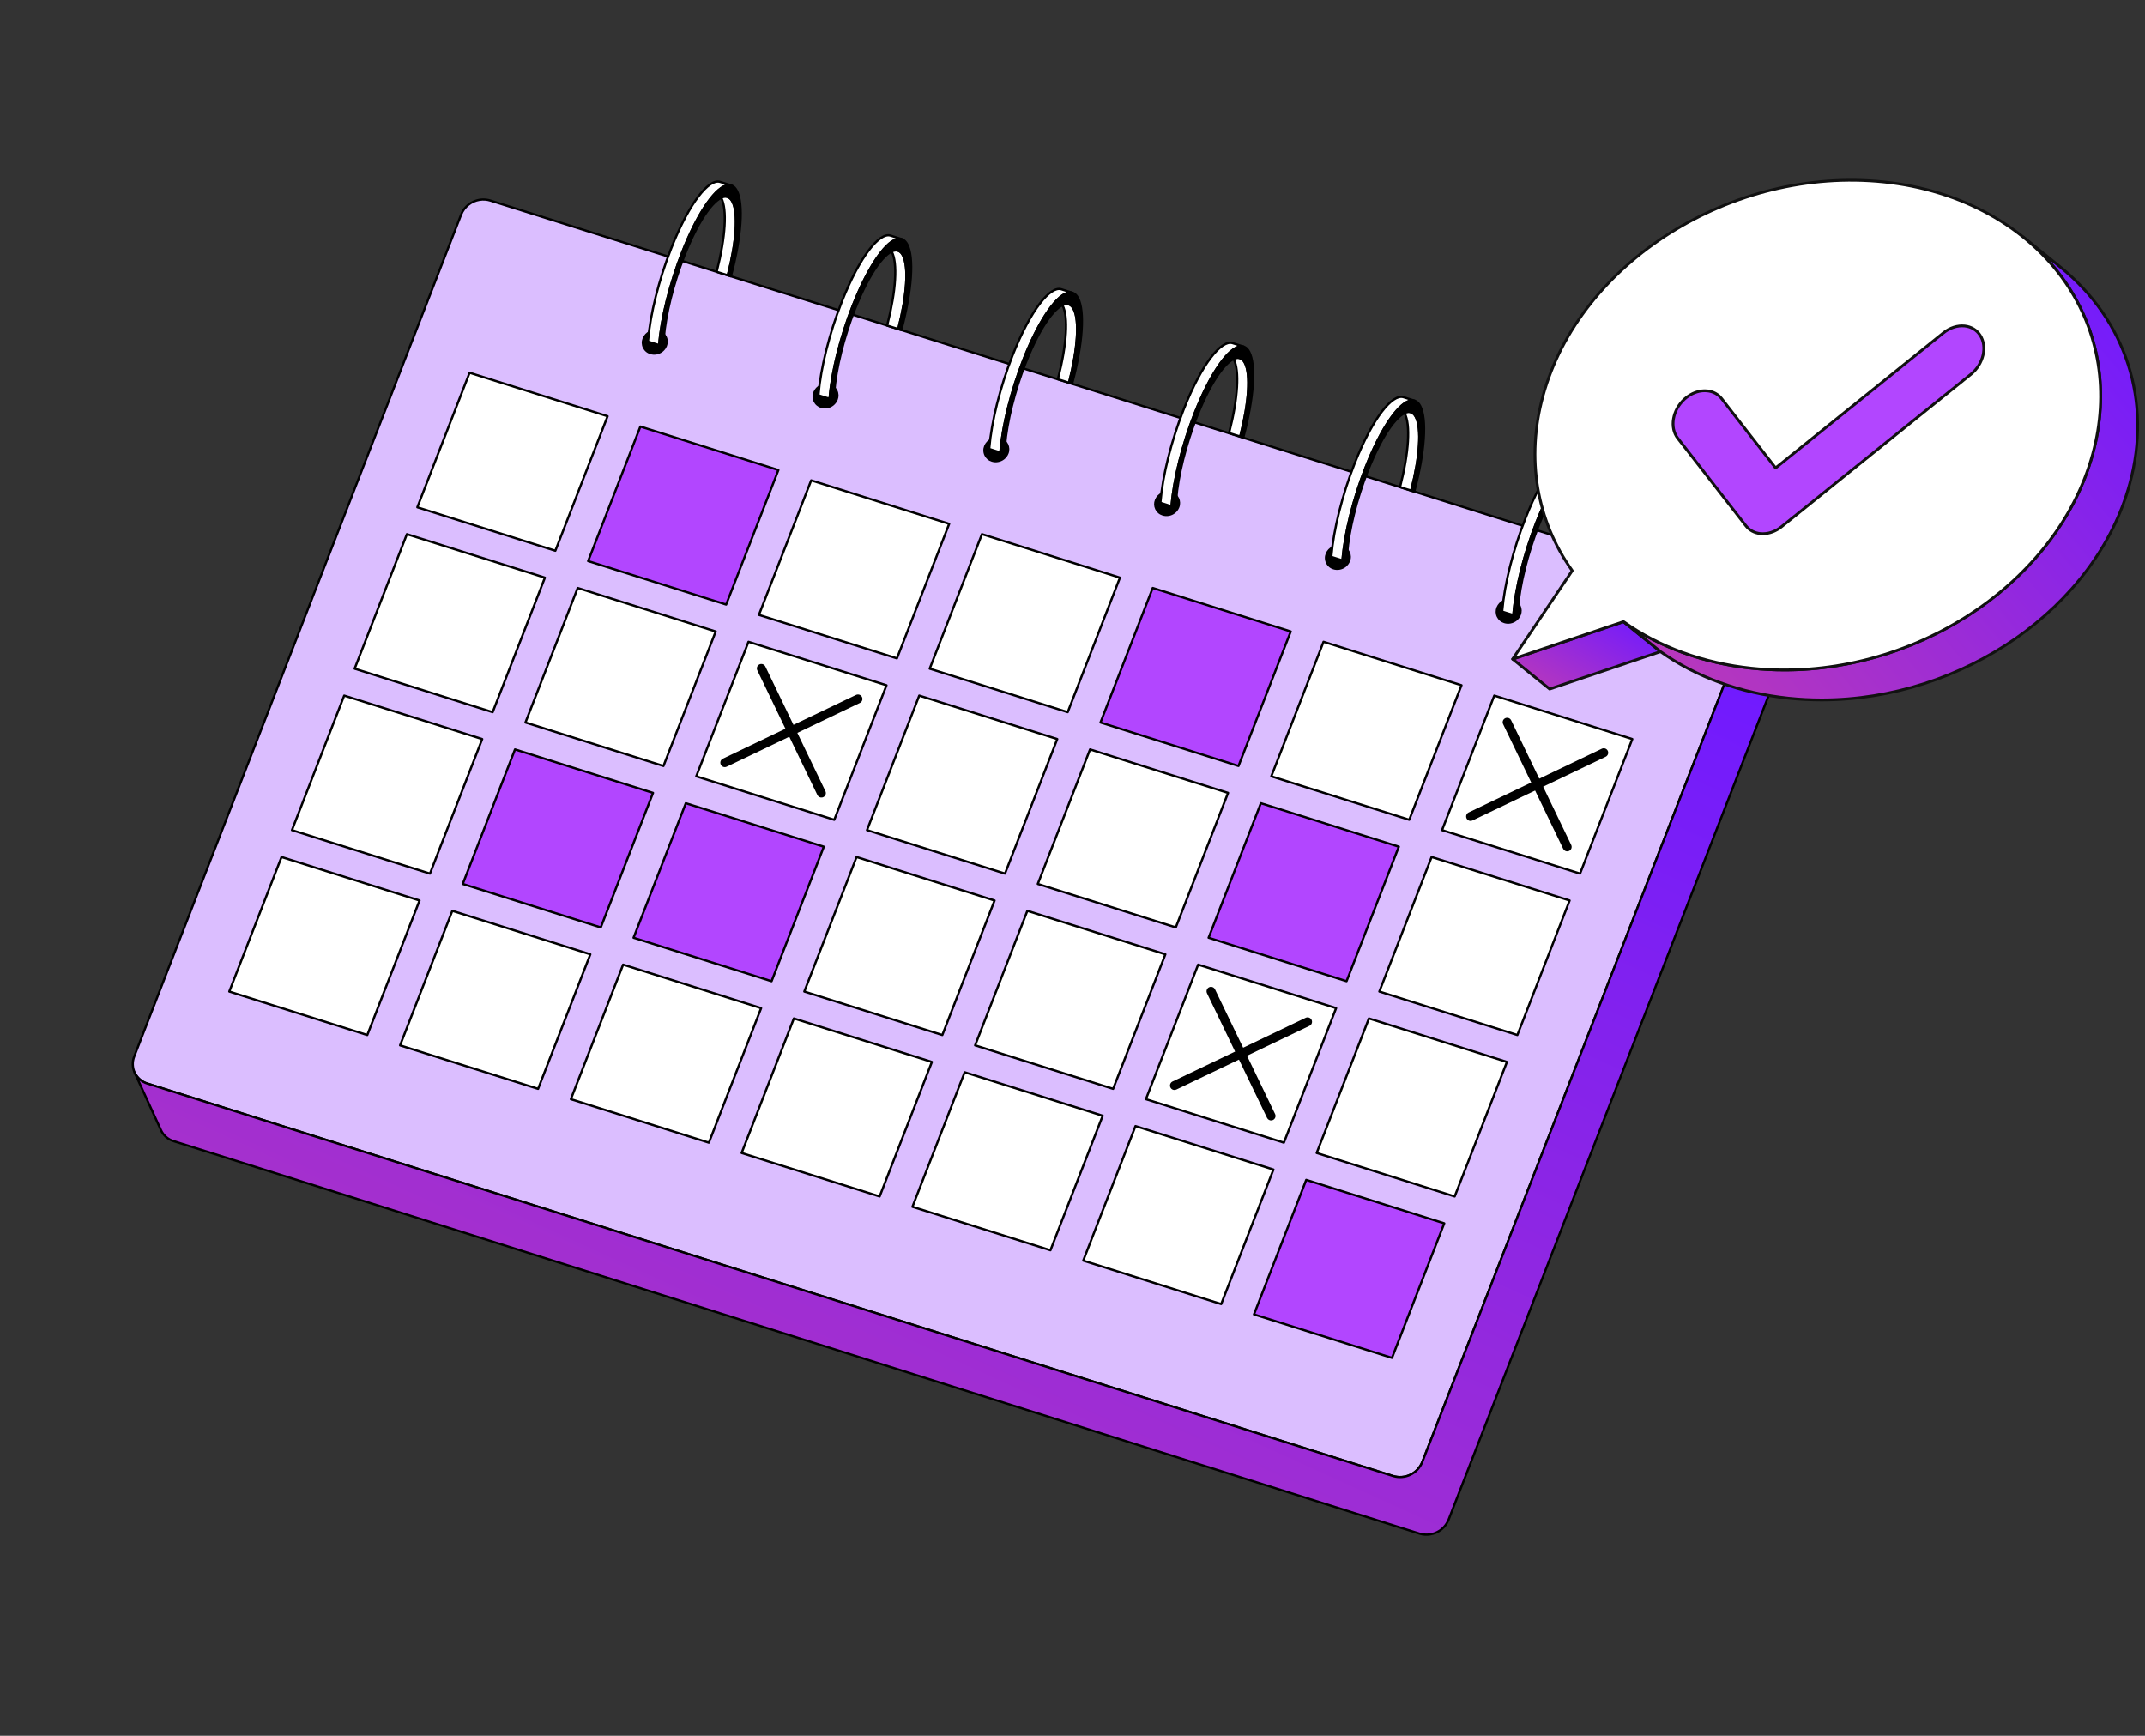 <svg width="220" height="178" viewBox="0 0 220 178" fill="none" xmlns="http://www.w3.org/2000/svg">
<rect x="0" y="0" width="220" height="178" fill="#333333" stroke="none"/>
<g clip-path="url(#clip0_1687_1465)">
<path d="M178.065 60.813C178.344 60.896 178.602 61.037 178.824 61.226C179.045 61.415 179.225 61.648 179.351 61.911C179.477 62.173 179.547 62.459 179.556 62.75C179.565 63.041 179.513 63.331 179.404 63.6L145.87 149.942C145.642 150.508 145.21 150.969 144.659 151.233C144.109 151.497 143.479 151.546 142.894 151.37L15.114 111.118C14.834 111.035 14.575 110.894 14.353 110.705C14.131 110.516 13.951 110.283 13.825 110.021C13.698 109.758 13.628 109.472 13.618 109.181C13.609 108.889 13.66 108.599 13.77 108.329L47.303 21.987C47.532 21.42 47.965 20.959 48.517 20.695C49.068 20.431 49.699 20.383 50.284 20.561L178.065 60.813Z" fill="#DBBEFF"/>
<path d="M144.011 151.556C143.627 151.621 143.232 151.595 142.861 151.479L15.08 111.227C14.785 111.139 14.512 110.991 14.279 110.792C14.045 110.593 13.855 110.347 13.722 110.07C13.589 109.794 13.514 109.492 13.505 109.185C13.494 108.878 13.549 108.573 13.664 108.288L47.197 21.947C47.437 21.353 47.891 20.871 48.468 20.595C49.046 20.318 49.706 20.268 50.319 20.452L178.1 60.704C178.394 60.793 178.666 60.941 178.899 61.14C179.133 61.34 179.322 61.585 179.454 61.862C179.587 62.138 179.661 62.44 179.67 62.746C179.68 63.053 179.626 63.358 179.511 63.642L145.977 149.984C145.813 150.393 145.545 150.752 145.201 151.028C144.856 151.303 144.446 151.485 144.011 151.556ZM49.199 20.6C48.803 20.664 48.43 20.829 48.117 21.08C47.803 21.33 47.56 21.657 47.41 22.029L13.877 108.371C13.773 108.626 13.724 108.901 13.733 109.176C13.742 109.452 13.808 109.723 13.928 109.971C14.048 110.22 14.218 110.44 14.428 110.619C14.639 110.798 14.884 110.931 15.148 111.009L142.929 151.261C143.486 151.428 144.086 151.382 144.61 151.13C145.135 150.878 145.546 150.44 145.764 149.901L179.298 63.559C179.401 63.304 179.451 63.03 179.442 62.755C179.434 62.479 179.368 62.209 179.248 61.96C179.129 61.712 178.959 61.491 178.75 61.312C178.54 61.134 178.295 61.001 178.031 60.922L50.25 20.67C49.91 20.564 49.55 20.54 49.199 20.6Z" fill="black"/>
<path d="M62.316 42.683L48.161 38.224L42.803 52.02L56.958 56.479L62.316 42.683Z" fill="white"/>
<path d="M56.978 56.592C56.96 56.595 56.942 56.593 56.925 56.588L42.769 52.129C42.754 52.124 42.741 52.117 42.729 52.106C42.717 52.096 42.707 52.084 42.701 52.069C42.694 52.055 42.69 52.04 42.69 52.025C42.689 52.009 42.691 51.993 42.697 51.979L48.055 38.183C48.066 38.156 48.086 38.134 48.112 38.121C48.138 38.108 48.168 38.106 48.196 38.115L62.352 42.574C62.366 42.579 62.38 42.587 62.392 42.597C62.404 42.607 62.413 42.619 62.42 42.633C62.427 42.648 62.431 42.663 62.431 42.678C62.432 42.694 62.429 42.71 62.424 42.724L57.065 56.52C57.058 56.539 57.046 56.555 57.031 56.568C57.016 56.58 56.997 56.588 56.978 56.592ZM42.954 51.948L56.892 56.338L62.167 42.755L48.23 38.365L42.954 51.948Z" fill="black"/>
<path d="M79.834 48.201L65.679 43.742L60.321 57.538L74.476 61.998L79.834 48.201Z" fill="#B246FF"/>
<path d="M74.495 62.11C74.478 62.113 74.459 62.112 74.442 62.106L60.287 57.647C60.272 57.643 60.258 57.635 60.246 57.625C60.234 57.614 60.225 57.602 60.218 57.588C60.211 57.574 60.208 57.559 60.207 57.543C60.206 57.527 60.209 57.512 60.215 57.497L65.573 43.701C65.583 43.674 65.604 43.652 65.63 43.639C65.656 43.627 65.686 43.625 65.714 43.634L79.869 48.093C79.884 48.097 79.898 48.105 79.909 48.115C79.921 48.125 79.931 48.138 79.938 48.152C79.944 48.166 79.948 48.181 79.949 48.197C79.949 48.213 79.947 48.228 79.941 48.243L74.583 62.039C74.576 62.057 74.564 62.074 74.549 62.086C74.533 62.099 74.515 62.107 74.495 62.11ZM60.472 57.466L74.409 61.856L79.684 48.274L65.747 43.883L60.472 57.466Z" fill="black"/>
<path d="M97.353 53.719L83.197 49.26L77.839 63.056L91.994 67.515L97.353 53.719Z" fill="white"/>
<path d="M92.013 67.629C91.995 67.632 91.977 67.63 91.96 67.625L77.804 63.166C77.79 63.161 77.776 63.154 77.764 63.143C77.752 63.133 77.743 63.121 77.736 63.106C77.729 63.092 77.725 63.077 77.725 63.062C77.724 63.046 77.727 63.03 77.732 63.016L83.09 49.22C83.101 49.193 83.121 49.171 83.147 49.158C83.174 49.145 83.204 49.143 83.231 49.152L97.387 53.611C97.401 53.615 97.415 53.623 97.427 53.633C97.439 53.644 97.448 53.656 97.455 53.67C97.462 53.684 97.465 53.7 97.466 53.715C97.466 53.731 97.464 53.746 97.458 53.761L92.101 67.557C92.094 67.576 92.082 67.592 92.066 67.605C92.051 67.617 92.032 67.626 92.013 67.629ZM77.99 62.984L91.927 67.374L97.201 53.792L83.264 49.402L77.99 62.984Z" fill="black"/>
<path d="M114.865 59.237L100.71 54.778L95.352 68.574L109.507 73.033L114.865 59.237Z" fill="white"/>
<path d="M109.527 73.144C109.51 73.147 109.491 73.146 109.474 73.141L95.319 68.682C95.304 68.677 95.29 68.669 95.278 68.659C95.266 68.649 95.257 68.636 95.25 68.622C95.244 68.608 95.24 68.593 95.239 68.577C95.239 68.562 95.241 68.546 95.247 68.532L100.605 54.735C100.615 54.708 100.636 54.686 100.662 54.674C100.688 54.661 100.718 54.659 100.746 54.668L114.901 59.127C114.916 59.131 114.93 59.139 114.942 59.149C114.953 59.16 114.963 59.172 114.97 59.186C114.977 59.2 114.98 59.215 114.981 59.231C114.982 59.247 114.979 59.262 114.973 59.277L109.615 73.073C109.608 73.092 109.596 73.108 109.581 73.121C109.565 73.133 109.547 73.141 109.527 73.144ZM95.504 68.501L109.441 72.891L114.716 59.308L100.779 54.918L95.504 68.501Z" fill="black"/>
<path d="M132.385 64.754L118.229 60.295L112.871 74.091L127.027 78.55L132.385 64.754Z" fill="#B246FF"/>
<path d="M127.044 78.663C127.026 78.666 127.008 78.665 126.991 78.659L112.836 74.2C112.821 74.195 112.807 74.188 112.795 74.178C112.783 74.167 112.774 74.155 112.767 74.141C112.76 74.127 112.756 74.111 112.756 74.096C112.755 74.08 112.758 74.065 112.763 74.05L118.122 60.254C118.132 60.227 118.152 60.205 118.179 60.192C118.205 60.18 118.235 60.178 118.263 60.186L132.418 64.645C132.433 64.65 132.446 64.658 132.458 64.668C132.47 64.678 132.48 64.691 132.486 64.705C132.493 64.719 132.497 64.734 132.498 64.75C132.498 64.765 132.496 64.781 132.49 64.796L127.132 78.591C127.125 78.61 127.113 78.626 127.097 78.639C127.082 78.651 127.064 78.66 127.044 78.663ZM113.021 74.019L126.958 78.409L132.233 64.826L118.296 60.436L113.021 74.019Z" fill="black"/>
<path d="M149.897 70.271L135.747 65.814L130.389 79.61L144.539 84.067L149.897 70.271Z" fill="white"/>
<path d="M144.558 84.18C144.54 84.183 144.522 84.181 144.505 84.176L130.355 79.719C130.34 79.714 130.326 79.706 130.315 79.696C130.303 79.686 130.293 79.673 130.287 79.659C130.28 79.645 130.276 79.63 130.275 79.614C130.275 79.599 130.277 79.583 130.283 79.569L135.641 65.772C135.652 65.745 135.672 65.723 135.698 65.711C135.724 65.698 135.754 65.696 135.782 65.705L149.932 70.162C149.947 70.167 149.961 70.175 149.973 70.185C149.984 70.195 149.994 70.208 150.001 70.222C150.007 70.236 150.011 70.251 150.012 70.267C150.012 70.282 150.01 70.298 150.004 70.312L144.646 84.108C144.639 84.127 144.627 84.143 144.611 84.156C144.596 84.168 144.577 84.177 144.558 84.18ZM130.54 79.537L144.471 83.926L149.746 70.344L135.815 65.955L130.54 79.537Z" fill="black"/>
<path d="M167.415 75.789L153.26 71.33L147.902 85.126L162.057 89.585L167.415 75.789Z" fill="white"/>
<path d="M162.076 89.699C162.059 89.702 162.04 89.7 162.023 89.695L147.868 85.236C147.853 85.231 147.839 85.224 147.827 85.213C147.816 85.203 147.806 85.191 147.799 85.177C147.792 85.162 147.789 85.147 147.788 85.132C147.787 85.116 147.79 85.1 147.796 85.086L153.154 71.29C153.164 71.263 153.185 71.241 153.211 71.228C153.237 71.216 153.267 71.213 153.295 71.222L167.45 75.681C167.465 75.686 167.479 75.694 167.491 75.704C167.502 75.714 167.512 75.727 167.519 75.741C167.525 75.755 167.529 75.77 167.53 75.786C167.53 75.801 167.528 75.817 167.522 75.831L162.164 89.627C162.157 89.646 162.145 89.662 162.13 89.675C162.114 89.687 162.096 89.695 162.076 89.699ZM148.053 85.055L161.99 89.445L167.265 75.862L153.328 71.472L148.053 85.055Z" fill="black"/>
<path d="M55.887 59.237L41.731 54.778L36.373 68.574L50.529 73.033L55.887 59.237Z" fill="white"/>
<path d="M50.548 73.145C50.53 73.148 50.512 73.147 50.495 73.141L36.34 68.683C36.325 68.678 36.311 68.67 36.299 68.66C36.287 68.65 36.278 68.637 36.271 68.623C36.264 68.609 36.26 68.594 36.26 68.578C36.259 68.562 36.262 68.547 36.267 68.532L41.626 54.736C41.636 54.709 41.657 54.687 41.683 54.675C41.709 54.662 41.739 54.66 41.766 54.669L55.922 59.128C55.937 59.132 55.95 59.14 55.962 59.15C55.974 59.161 55.984 59.173 55.99 59.187C55.997 59.201 56.001 59.217 56.002 59.232C56.002 59.248 56 59.263 55.994 59.278L50.636 73.074C50.629 73.092 50.617 73.109 50.601 73.121C50.586 73.134 50.568 73.142 50.548 73.145ZM36.525 68.501L50.462 72.891L55.737 59.309L41.8 54.919L36.525 68.501Z" fill="black"/>
<path d="M73.405 64.755L59.25 60.296L53.892 74.092L68.047 78.551L73.405 64.755Z" fill="white"/>
<path d="M68.066 78.664C68.048 78.667 68.03 78.666 68.013 78.66L53.857 74.201C53.842 74.197 53.828 74.189 53.817 74.179C53.805 74.168 53.795 74.156 53.788 74.142C53.782 74.128 53.778 74.112 53.777 74.097C53.777 74.081 53.779 74.066 53.785 74.051L59.143 60.255C59.154 60.228 59.174 60.206 59.2 60.194C59.226 60.181 59.256 60.179 59.284 60.188L73.439 64.647C73.454 64.651 73.468 64.659 73.48 64.669C73.492 64.679 73.501 64.692 73.508 64.706C73.515 64.72 73.519 64.735 73.519 64.751C73.52 64.766 73.517 64.782 73.512 64.797L68.154 78.593C68.147 78.611 68.135 78.627 68.119 78.64C68.104 78.653 68.086 78.661 68.066 78.664ZM54.043 74.02L67.98 78.41L73.255 64.828L59.318 60.437L54.043 74.02Z" fill="black"/>
<path d="M90.924 70.274L76.769 65.815L71.41 79.611L85.566 84.07L90.924 70.274Z" fill="white"/>
<path d="M85.584 84.182C85.566 84.185 85.548 84.184 85.531 84.179L71.376 79.72C71.361 79.715 71.347 79.707 71.335 79.697C71.323 79.687 71.314 79.674 71.307 79.66C71.3 79.646 71.296 79.631 71.296 79.615C71.295 79.6 71.298 79.584 71.303 79.57L76.662 65.773C76.672 65.746 76.693 65.724 76.719 65.712C76.745 65.699 76.775 65.697 76.803 65.706L90.958 70.165C90.973 70.169 90.987 70.177 90.998 70.188C91.01 70.198 91.02 70.21 91.026 70.224C91.033 70.238 91.037 70.254 91.038 70.269C91.038 70.285 91.036 70.3 91.03 70.315L85.672 84.111C85.665 84.129 85.653 84.146 85.638 84.158C85.622 84.171 85.604 84.179 85.584 84.182ZM71.561 79.538L85.498 83.929L90.773 70.346L76.836 65.956L71.561 79.538Z" fill="black"/>
<path d="M108.436 75.79L94.281 71.331L88.923 85.127L103.078 89.586L108.436 75.79Z" fill="white"/>
<path d="M103.097 89.699C103.079 89.702 103.061 89.701 103.044 89.695L88.889 85.236C88.874 85.231 88.861 85.224 88.849 85.214C88.837 85.203 88.828 85.191 88.821 85.177C88.814 85.163 88.81 85.147 88.81 85.132C88.809 85.116 88.811 85.101 88.817 85.086L94.175 71.29C94.186 71.263 94.206 71.241 94.232 71.228C94.259 71.216 94.289 71.214 94.316 71.222L108.471 75.681C108.486 75.686 108.5 75.694 108.511 75.704C108.523 75.714 108.533 75.727 108.54 75.741C108.546 75.755 108.55 75.77 108.551 75.786C108.551 75.801 108.549 75.817 108.543 75.832L103.185 89.628C103.178 89.646 103.166 89.662 103.151 89.675C103.135 89.688 103.117 89.696 103.097 89.699ZM89.074 85.055L103.011 89.445L108.286 75.863L94.349 71.472L89.074 85.055Z" fill="black"/>
<path d="M125.955 81.309L111.8 76.85L106.442 90.646L120.597 95.105L125.955 81.309Z" fill="white"/>
<path d="M120.616 95.218C120.598 95.22 120.58 95.219 120.562 95.214L106.407 90.755C106.392 90.75 106.378 90.742 106.366 90.732C106.355 90.722 106.345 90.709 106.338 90.695C106.332 90.681 106.328 90.666 106.327 90.65C106.327 90.635 106.329 90.619 106.335 90.605L111.693 76.808C111.703 76.781 111.724 76.759 111.75 76.747C111.776 76.734 111.806 76.732 111.834 76.741L125.99 81.2C126.005 81.205 126.018 81.213 126.03 81.223C126.042 81.233 126.051 81.246 126.058 81.26C126.065 81.274 126.069 81.289 126.069 81.305C126.07 81.32 126.067 81.336 126.062 81.35L120.703 95.146C120.696 95.165 120.684 95.181 120.669 95.193C120.653 95.206 120.635 95.214 120.616 95.218ZM106.592 90.574L120.529 94.964L125.804 81.382L111.867 76.991L106.592 90.574Z" fill="black"/>
<path d="M143.468 86.826L129.318 82.368L123.96 96.165L138.11 100.622L143.468 86.826Z" fill="#B246FF"/>
<path d="M138.129 100.734C138.111 100.737 138.093 100.736 138.075 100.731L123.925 96.273C123.911 96.269 123.897 96.261 123.885 96.251C123.873 96.24 123.864 96.228 123.857 96.214C123.85 96.2 123.846 96.184 123.846 96.169C123.845 96.153 123.848 96.138 123.853 96.123L129.212 82.327C129.222 82.3 129.242 82.278 129.269 82.266C129.295 82.253 129.325 82.251 129.352 82.26L143.502 86.717C143.517 86.722 143.531 86.729 143.543 86.74C143.555 86.75 143.564 86.762 143.571 86.776C143.578 86.79 143.582 86.806 143.582 86.821C143.583 86.837 143.58 86.852 143.575 86.867L138.216 100.663C138.209 100.682 138.197 100.698 138.182 100.71C138.167 100.723 138.148 100.731 138.129 100.734ZM124.111 96.092L138.042 100.481L143.317 86.898L129.386 82.509L124.111 96.092Z" fill="black"/>
<path d="M160.985 92.344L146.83 87.885L141.472 101.681L155.627 106.14L160.985 92.344Z" fill="white"/>
<path d="M155.647 106.253C155.629 106.256 155.611 106.254 155.593 106.249L141.438 101.79C141.423 101.785 141.409 101.777 141.398 101.767C141.386 101.757 141.376 101.744 141.37 101.73C141.363 101.716 141.359 101.701 141.358 101.685C141.358 101.67 141.36 101.654 141.366 101.64L146.724 87.844C146.735 87.817 146.755 87.795 146.781 87.782C146.807 87.769 146.837 87.767 146.865 87.776L161.02 92.235C161.035 92.24 161.049 92.248 161.061 92.258C161.073 92.268 161.082 92.281 161.089 92.295C161.096 92.309 161.1 92.324 161.1 92.34C161.101 92.355 161.098 92.371 161.093 92.385L155.734 106.181C155.727 106.2 155.715 106.216 155.7 106.229C155.685 106.241 155.666 106.249 155.647 106.253ZM141.623 101.609L155.56 105.999L160.836 92.416L146.898 88.026L141.623 101.609Z" fill="black"/>
<path d="M49.458 75.791L35.303 71.332L29.945 85.128L44.1 89.587L49.458 75.791Z" fill="white"/>
<path d="M44.118 89.7C44.1 89.703 44.082 89.702 44.065 89.696L29.91 85.237C29.895 85.233 29.881 85.225 29.869 85.215C29.858 85.205 29.848 85.192 29.841 85.178C29.834 85.164 29.831 85.149 29.83 85.133C29.829 85.118 29.832 85.102 29.838 85.087L35.196 71.291C35.206 71.264 35.227 71.242 35.253 71.229C35.279 71.217 35.309 71.215 35.337 71.223L49.492 75.682C49.507 75.687 49.521 75.695 49.532 75.705C49.544 75.715 49.554 75.728 49.561 75.742C49.567 75.756 49.571 75.771 49.572 75.787C49.572 75.802 49.57 75.818 49.564 75.832L44.206 89.629C44.199 89.647 44.187 89.663 44.172 89.676C44.156 89.689 44.138 89.697 44.118 89.7ZM30.095 85.056L44.032 89.446L49.307 75.864L35.37 71.473L30.095 85.056Z" fill="black"/>
<path d="M66.976 81.31L52.82 76.851L47.462 90.647L61.617 95.106L66.976 81.31Z" fill="#B246FF"/>
<path d="M61.637 95.218C61.619 95.221 61.601 95.22 61.584 95.215L47.428 90.756C47.413 90.751 47.4 90.744 47.388 90.733C47.376 90.723 47.367 90.711 47.36 90.697C47.353 90.683 47.349 90.667 47.349 90.652C47.348 90.636 47.351 90.621 47.356 90.606L52.714 76.81C52.725 76.783 52.745 76.761 52.772 76.748C52.798 76.736 52.828 76.734 52.855 76.742L67.011 81.201C67.025 81.205 67.039 81.213 67.051 81.223C67.063 81.234 67.072 81.246 67.079 81.26C67.086 81.274 67.09 81.29 67.09 81.305C67.091 81.321 67.088 81.336 67.083 81.351L61.725 95.147C61.717 95.165 61.706 95.182 61.69 95.194C61.675 95.207 61.656 95.215 61.637 95.218ZM47.614 90.574L61.551 94.965L66.826 81.382L52.888 76.992L47.614 90.574Z" fill="black"/>
<path d="M84.494 86.828L70.339 82.368L64.981 96.165L79.136 100.624L84.494 86.828Z" fill="#B246FF"/>
<path d="M79.154 100.738C79.137 100.741 79.118 100.739 79.101 100.734L64.945 96.274C64.931 96.27 64.917 96.262 64.905 96.252C64.893 96.241 64.884 96.229 64.877 96.215C64.871 96.201 64.867 96.185 64.866 96.17C64.866 96.154 64.868 96.139 64.874 96.124L70.232 82.328C70.243 82.301 70.263 82.279 70.289 82.266C70.315 82.254 70.345 82.252 70.373 82.26L84.528 86.72C84.543 86.724 84.557 86.732 84.569 86.742C84.581 86.752 84.59 86.765 84.597 86.779C84.604 86.793 84.608 86.808 84.608 86.824C84.609 86.84 84.606 86.855 84.6 86.87L79.242 100.666C79.235 100.684 79.223 100.701 79.208 100.713C79.192 100.726 79.174 100.734 79.154 100.738ZM65.131 96.093L79.068 100.483L84.343 86.901L70.406 82.51L65.131 96.093Z" fill="black"/>
<path d="M102.007 92.344L87.852 87.885L82.493 101.681L96.649 106.14L102.007 92.344Z" fill="white"/>
<path d="M96.667 106.254C96.649 106.257 96.631 106.255 96.614 106.25L82.459 101.791C82.444 101.786 82.43 101.779 82.418 101.768C82.406 101.758 82.397 101.746 82.39 101.732C82.383 101.718 82.379 101.702 82.379 101.687C82.378 101.671 82.381 101.655 82.386 101.641L87.745 87.845C87.755 87.818 87.775 87.796 87.802 87.783C87.828 87.77 87.858 87.768 87.886 87.777L102.041 92.236C102.056 92.241 102.07 92.249 102.081 92.259C102.093 92.269 102.103 92.282 102.11 92.296C102.116 92.31 102.12 92.325 102.121 92.341C102.121 92.356 102.119 92.372 102.113 92.386L96.755 106.182C96.748 106.201 96.736 106.217 96.721 106.23C96.705 106.242 96.687 106.251 96.667 106.254ZM82.644 101.61L96.581 106L101.855 92.418L87.918 88.027L82.644 101.61Z" fill="black"/>
<path d="M119.525 97.862L105.37 93.404L100.012 107.2L114.167 111.659L119.525 97.862Z" fill="white"/>
<path d="M114.186 111.772C114.168 111.775 114.15 111.774 114.133 111.769L99.978 107.309C99.963 107.305 99.95 107.297 99.938 107.287C99.926 107.277 99.916 107.264 99.91 107.25C99.903 107.236 99.899 107.221 99.898 107.205C99.898 107.189 99.9 107.174 99.906 107.159L105.264 93.363C105.275 93.336 105.295 93.314 105.321 93.302C105.347 93.289 105.377 93.287 105.405 93.296L119.56 97.754C119.575 97.759 119.589 97.767 119.6 97.777C119.612 97.787 119.622 97.8 119.628 97.814C119.635 97.828 119.639 97.843 119.64 97.859C119.64 97.874 119.638 97.89 119.632 97.905L114.274 111.701C114.267 111.719 114.255 111.736 114.239 111.748C114.224 111.761 114.206 111.769 114.186 111.772ZM100.163 107.128L114.1 111.518L119.375 97.936L105.438 93.546L100.163 107.128Z" fill="black"/>
<path d="M137.038 103.379L122.888 98.922L117.53 112.718L131.68 117.176L137.038 103.379Z" fill="white"/>
<path d="M131.699 117.289C131.681 117.292 131.663 117.29 131.646 117.285L117.496 112.827C117.481 112.823 117.467 112.815 117.455 112.805C117.444 112.795 117.434 112.782 117.427 112.768C117.42 112.754 117.417 112.739 117.416 112.723C117.415 112.707 117.418 112.692 117.424 112.677L122.782 98.881C122.792 98.854 122.813 98.832 122.839 98.819C122.865 98.807 122.895 98.805 122.923 98.813L137.073 103.271C137.088 103.275 137.101 103.283 137.113 103.293C137.125 103.303 137.135 103.316 137.141 103.33C137.148 103.344 137.152 103.359 137.152 103.375C137.153 103.391 137.151 103.406 137.145 103.421L131.787 117.217C131.78 117.235 131.768 117.252 131.752 117.264C131.737 117.277 131.719 117.285 131.699 117.289ZM117.681 112.646L131.612 117.035L136.888 103.452L122.956 99.064L117.681 112.646Z" fill="black"/>
<path d="M154.557 108.898L140.401 104.439L135.043 118.235L149.198 122.694L154.557 108.898Z" fill="white"/>
<path d="M149.218 122.807C149.2 122.81 149.182 122.809 149.165 122.804L135.009 118.345C134.995 118.34 134.981 118.332 134.969 118.322C134.957 118.312 134.948 118.299 134.941 118.285C134.934 118.271 134.93 118.256 134.93 118.24C134.929 118.225 134.932 118.209 134.937 118.195L140.295 104.398C140.306 104.371 140.326 104.349 140.353 104.337C140.379 104.324 140.409 104.322 140.436 104.331L154.592 108.79C154.606 108.794 154.62 108.802 154.632 108.812C154.644 108.822 154.653 108.835 154.66 108.849C154.667 108.863 154.671 108.878 154.671 108.894C154.672 108.91 154.669 108.925 154.664 108.94L149.306 122.736C149.299 122.754 149.287 122.771 149.271 122.783C149.256 122.796 149.237 122.804 149.218 122.807ZM135.194 118.163L149.132 122.554L154.407 108.971L140.47 104.581L135.194 118.163Z" fill="black"/>
<path d="M43.028 92.345L28.873 87.886L23.515 101.682L37.67 106.141L43.028 92.345Z" fill="white"/>
<path d="M37.69 106.254C37.672 106.257 37.654 106.255 37.636 106.25L23.481 101.791C23.466 101.786 23.453 101.779 23.441 101.768C23.429 101.758 23.419 101.746 23.413 101.732C23.406 101.718 23.402 101.702 23.401 101.687C23.401 101.671 23.403 101.655 23.409 101.641L28.767 87.845C28.778 87.818 28.798 87.796 28.824 87.783C28.85 87.77 28.88 87.768 28.908 87.777L43.063 92.236C43.078 92.241 43.092 92.248 43.104 92.259C43.115 92.269 43.125 92.281 43.132 92.295C43.139 92.309 43.142 92.325 43.143 92.34C43.144 92.356 43.141 92.371 43.136 92.386L37.777 106.182C37.77 106.201 37.758 106.217 37.743 106.23C37.727 106.242 37.709 106.25 37.69 106.254ZM23.666 101.61L37.603 106L42.879 92.417L28.941 88.027L23.666 101.61Z" fill="black"/>
<path d="M60.547 97.864L46.392 93.404L41.033 107.201L55.189 111.66L60.547 97.864Z" fill="white"/>
<path d="M55.207 111.772C55.189 111.775 55.171 111.774 55.154 111.769L40.999 107.31C40.984 107.305 40.97 107.297 40.958 107.287C40.946 107.277 40.937 107.264 40.93 107.25C40.923 107.236 40.92 107.221 40.919 107.205C40.918 107.189 40.921 107.174 40.927 107.159L46.285 93.363C46.295 93.336 46.316 93.314 46.342 93.302C46.368 93.289 46.398 93.287 46.426 93.296L60.581 97.755C60.596 97.759 60.61 97.767 60.621 97.777C60.633 97.787 60.643 97.8 60.65 97.814C60.656 97.828 60.66 97.843 60.661 97.859C60.661 97.874 60.659 97.89 60.653 97.905L55.295 111.701C55.288 111.719 55.276 111.736 55.261 111.748C55.245 111.761 55.227 111.769 55.207 111.772ZM41.184 107.128L55.121 111.518L60.396 97.936L46.459 93.546L41.184 107.128Z" fill="black"/>
<path d="M78.064 103.382L63.909 98.923L58.551 112.719L72.706 117.178L78.064 103.382Z" fill="white"/>
<path d="M72.725 117.29C72.707 117.293 72.689 117.292 72.672 117.287L58.516 112.828C58.502 112.823 58.488 112.815 58.476 112.805C58.464 112.795 58.455 112.782 58.448 112.768C58.441 112.754 58.437 112.739 58.437 112.723C58.436 112.708 58.439 112.692 58.444 112.678L63.802 98.881C63.813 98.854 63.833 98.832 63.859 98.819C63.886 98.807 63.916 98.805 63.943 98.813L78.099 103.272C78.113 103.277 78.127 103.285 78.139 103.295C78.151 103.305 78.16 103.318 78.167 103.332C78.174 103.346 78.178 103.361 78.178 103.377C78.179 103.392 78.176 103.408 78.171 103.422L72.813 117.219C72.805 117.238 72.794 117.254 72.778 117.266C72.763 117.279 72.744 117.287 72.725 117.29ZM58.702 112.646L72.639 117.037L77.914 103.454L63.977 99.064L58.702 112.646Z" fill="black"/>
<path d="M95.578 108.899L81.423 104.44L76.065 118.236L90.22 122.695L95.578 108.899Z" fill="white"/>
<path d="M90.239 122.808C90.221 122.811 90.203 122.809 90.186 122.804L76.03 118.345C76.015 118.34 76.001 118.332 75.99 118.322C75.978 118.312 75.968 118.299 75.961 118.285C75.955 118.271 75.951 118.256 75.95 118.24C75.95 118.225 75.952 118.209 75.958 118.195L81.316 104.398C81.327 104.371 81.347 104.349 81.373 104.337C81.399 104.324 81.429 104.322 81.457 104.331L95.613 108.79C95.628 108.795 95.641 108.802 95.653 108.812C95.665 108.823 95.674 108.835 95.681 108.849C95.688 108.863 95.692 108.879 95.692 108.894C95.693 108.91 95.691 108.925 95.685 108.94L90.326 122.736C90.319 122.755 90.307 122.771 90.292 122.783C90.277 122.796 90.258 122.804 90.239 122.808ZM76.215 118.164L90.152 122.554L95.427 108.971L81.49 104.581L76.215 118.164Z" fill="black"/>
<path d="M113.096 114.417L98.941 109.958L93.582 123.754L107.738 128.213L113.096 114.417Z" fill="white"/>
<path d="M107.757 128.326C107.739 128.329 107.721 128.328 107.703 128.322L93.548 123.863C93.533 123.859 93.519 123.851 93.508 123.841C93.496 123.83 93.487 123.818 93.48 123.804C93.473 123.79 93.469 123.774 93.469 123.759C93.468 123.743 93.471 123.728 93.477 123.713L98.835 109.917C98.845 109.89 98.865 109.868 98.892 109.855C98.918 109.843 98.948 109.841 98.976 109.849L113.13 114.308C113.145 114.313 113.159 114.321 113.171 114.331C113.183 114.341 113.192 114.354 113.199 114.368C113.206 114.382 113.209 114.397 113.21 114.413C113.211 114.428 113.208 114.444 113.202 114.458L107.844 128.255C107.837 128.273 107.825 128.289 107.81 128.302C107.795 128.315 107.776 128.323 107.757 128.326ZM93.733 123.682L107.67 128.072L112.945 114.49L99.008 110.099L93.733 123.682Z" fill="black"/>
<path d="M130.609 119.934L116.459 115.477L111.101 129.273L125.251 133.73L130.609 119.934Z" fill="white"/>
<path d="M125.27 133.843C125.252 133.846 125.234 133.845 125.216 133.839L111.067 129.382C111.052 129.377 111.038 129.369 111.027 129.359C111.015 129.349 111.005 129.336 110.998 129.322C110.992 129.308 110.988 129.293 110.987 129.277C110.987 129.262 110.989 129.246 110.995 129.232L116.353 115.436C116.364 115.409 116.384 115.387 116.41 115.374C116.436 115.361 116.466 115.359 116.494 115.368L130.644 119.825C130.659 119.83 130.673 119.838 130.684 119.848C130.696 119.858 130.706 119.871 130.713 119.885C130.719 119.899 130.723 119.914 130.724 119.93C130.724 119.945 130.722 119.961 130.716 119.975L125.358 133.772C125.351 133.79 125.339 133.807 125.323 133.819C125.308 133.832 125.289 133.84 125.27 133.843ZM111.252 129.201L125.183 133.589L130.458 120.007L116.527 115.618L111.252 129.201Z" fill="black"/>
<path d="M148.127 125.452L133.972 120.993L128.613 134.79L142.769 139.249L148.127 125.452Z" fill="#B246FF"/>
<path d="M142.788 139.362C142.77 139.365 142.752 139.363 142.735 139.358L128.579 134.899C128.564 134.894 128.551 134.886 128.539 134.876C128.527 134.866 128.517 134.853 128.511 134.839C128.504 134.825 128.5 134.81 128.499 134.794C128.499 134.779 128.501 134.763 128.507 134.749L133.865 120.953C133.876 120.926 133.896 120.904 133.922 120.891C133.949 120.879 133.978 120.876 134.006 120.885L148.162 125.344C148.176 125.349 148.19 125.357 148.202 125.367C148.214 125.377 148.223 125.39 148.23 125.404C148.237 125.418 148.241 125.433 148.241 125.449C148.242 125.464 148.239 125.48 148.234 125.494L142.876 139.29C142.868 139.309 142.856 139.325 142.841 139.338C142.826 139.35 142.807 139.358 142.788 139.362ZM128.764 134.718L142.701 139.108L147.977 125.525L134.04 121.135L128.764 134.718ZM67.585 33.975C67.276 33.882 66.944 33.908 66.653 34.048C66.362 34.188 66.134 34.431 66.014 34.731C65.956 34.873 65.929 35.026 65.933 35.18C65.938 35.334 65.975 35.485 66.041 35.623C66.107 35.762 66.202 35.885 66.319 35.985C66.436 36.085 66.573 36.16 66.72 36.204C67.029 36.297 67.363 36.272 67.654 36.132C67.946 35.993 68.175 35.749 68.296 35.45C68.354 35.307 68.381 35.153 68.376 34.999C68.371 34.845 68.334 34.694 68.267 34.555C68.2 34.416 68.105 34.293 67.987 34.193C67.87 34.093 67.733 34.019 67.585 33.975Z" fill="black"/>
<path d="M67.321 36.355C67.109 36.391 66.891 36.377 66.686 36.312C66.524 36.264 66.373 36.181 66.245 36.071C66.116 35.961 66.012 35.825 65.938 35.672C65.865 35.52 65.825 35.353 65.82 35.184C65.814 35.015 65.845 34.846 65.908 34.689C66.04 34.363 66.288 34.098 66.605 33.946C66.921 33.793 67.284 33.765 67.62 33.865C67.783 33.914 67.934 33.996 68.063 34.106C68.192 34.217 68.297 34.353 68.37 34.505C68.444 34.658 68.485 34.825 68.49 34.995C68.496 35.164 68.466 35.333 68.403 35.49C68.312 35.715 68.165 35.913 67.976 36.065C67.786 36.216 67.561 36.316 67.321 36.355ZM67.025 34.048C66.825 34.081 66.637 34.165 66.478 34.291C66.32 34.418 66.197 34.584 66.122 34.772C66.069 34.9 66.044 35.037 66.048 35.175C66.052 35.313 66.085 35.449 66.144 35.574C66.204 35.698 66.289 35.809 66.394 35.899C66.5 35.988 66.622 36.055 66.755 36.094C67.037 36.179 67.34 36.156 67.606 36.029C67.871 35.902 68.079 35.681 68.19 35.408C68.242 35.279 68.266 35.142 68.262 35.003C68.258 34.865 68.224 34.729 68.164 34.604C68.104 34.48 68.019 34.369 67.913 34.279C67.808 34.189 67.684 34.123 67.552 34.083C67.381 34.03 67.201 34.018 67.025 34.049L67.025 34.048ZM85.104 39.493C84.794 39.4 84.461 39.425 84.169 39.565C83.878 39.704 83.649 39.948 83.527 40.248C83.47 40.391 83.443 40.544 83.448 40.698C83.453 40.852 83.49 41.003 83.557 41.142C83.624 41.281 83.719 41.404 83.836 41.504C83.953 41.604 84.09 41.678 84.238 41.722C84.547 41.815 84.879 41.788 85.17 41.648C85.46 41.509 85.688 41.265 85.809 40.967C85.866 40.824 85.894 40.671 85.889 40.518C85.884 40.364 85.847 40.213 85.781 40.075C85.715 39.936 85.62 39.813 85.504 39.713C85.387 39.613 85.251 39.538 85.103 39.493" fill="black"/>
<path d="M84.835 41.873C84.624 41.909 84.408 41.894 84.204 41.831C84.041 41.782 83.891 41.7 83.762 41.59C83.632 41.48 83.528 41.344 83.454 41.191C83.38 41.038 83.34 40.871 83.334 40.702C83.328 40.532 83.358 40.363 83.421 40.206C83.553 39.88 83.803 39.615 84.12 39.462C84.438 39.31 84.801 39.282 85.138 39.384C85.3 39.433 85.45 39.516 85.579 39.626C85.707 39.736 85.811 39.872 85.885 40.025C85.958 40.177 85.998 40.343 86.004 40.513C86.009 40.682 85.979 40.85 85.916 41.007C85.825 41.232 85.678 41.43 85.489 41.582C85.299 41.734 85.074 41.834 84.835 41.873ZM84.539 39.566C84.338 39.599 84.15 39.682 83.992 39.809C83.833 39.935 83.71 40.101 83.634 40.289C83.582 40.417 83.558 40.555 83.562 40.693C83.567 40.832 83.6 40.968 83.66 41.092C83.721 41.217 83.806 41.328 83.912 41.417C84.017 41.507 84.14 41.574 84.273 41.613C84.555 41.697 84.857 41.673 85.121 41.546C85.386 41.419 85.594 41.197 85.703 40.925C85.755 40.797 85.78 40.66 85.776 40.522C85.772 40.384 85.739 40.248 85.679 40.124C85.619 39.999 85.534 39.889 85.43 39.799C85.325 39.709 85.202 39.642 85.07 39.602C84.898 39.548 84.716 39.536 84.539 39.566ZM102.617 45.01C102.308 44.917 101.976 44.944 101.685 45.084C101.394 45.223 101.166 45.467 101.046 45.766C100.988 45.908 100.961 46.061 100.966 46.215C100.971 46.368 101.007 46.519 101.074 46.657C101.14 46.796 101.235 46.919 101.351 47.019C101.468 47.119 101.604 47.194 101.751 47.239C102.061 47.332 102.394 47.306 102.686 47.167C102.977 47.028 103.206 46.784 103.327 46.484C103.385 46.342 103.412 46.188 103.407 46.034C103.402 45.88 103.365 45.729 103.298 45.59C103.231 45.451 103.136 45.328 103.019 45.228C102.902 45.128 102.765 45.054 102.617 45.01Z" fill="black"/>
<path d="M102.352 47.39C102.14 47.426 101.922 47.412 101.717 47.347C101.555 47.298 101.405 47.216 101.276 47.106C101.148 46.995 101.044 46.86 100.971 46.707C100.897 46.554 100.857 46.388 100.852 46.219C100.846 46.05 100.876 45.882 100.939 45.724C101.071 45.399 101.319 45.133 101.636 44.981C101.952 44.829 102.315 44.8 102.651 44.901C102.814 44.95 102.964 45.032 103.094 45.142C103.223 45.252 103.327 45.388 103.401 45.541C103.474 45.694 103.515 45.86 103.521 46.03C103.526 46.2 103.497 46.368 103.433 46.526C103.343 46.751 103.195 46.948 103.006 47.1C102.817 47.251 102.591 47.351 102.352 47.39ZM102.056 45.084C101.856 45.116 101.668 45.2 101.509 45.327C101.351 45.453 101.228 45.619 101.152 45.807C101.1 45.935 101.076 46.072 101.08 46.21C101.084 46.348 101.117 46.484 101.177 46.608C101.236 46.733 101.321 46.843 101.426 46.933C101.531 47.023 101.653 47.09 101.786 47.13C102.067 47.215 102.371 47.191 102.636 47.064C102.902 46.937 103.11 46.716 103.221 46.443C103.273 46.315 103.297 46.177 103.293 46.039C103.288 45.9 103.255 45.764 103.195 45.64C103.135 45.515 103.049 45.404 102.944 45.315C102.838 45.225 102.715 45.158 102.582 45.119C102.412 45.066 102.232 45.053 102.056 45.084ZM120.135 50.528C119.826 50.435 119.493 50.461 119.203 50.601C118.912 50.741 118.684 50.985 118.564 51.284C118.506 51.427 118.478 51.58 118.483 51.733C118.487 51.887 118.524 52.038 118.591 52.177C118.657 52.315 118.752 52.439 118.869 52.539C118.986 52.639 119.122 52.713 119.269 52.757C119.579 52.85 119.912 52.825 120.204 52.685C120.495 52.546 120.724 52.302 120.846 52.003C120.903 51.86 120.93 51.707 120.925 51.553C120.92 51.399 120.883 51.248 120.816 51.109C120.749 50.97 120.654 50.847 120.537 50.747C120.42 50.647 120.283 50.572 120.135 50.528Z" fill="black"/>
<path d="M119.87 52.909C119.658 52.945 119.44 52.93 119.235 52.866C119.073 52.817 118.922 52.735 118.793 52.625C118.665 52.515 118.56 52.379 118.487 52.226C118.414 52.073 118.374 51.907 118.368 51.738C118.363 51.568 118.394 51.4 118.457 51.243C118.589 50.917 118.837 50.652 119.154 50.499C119.47 50.347 119.833 50.319 120.169 50.419C120.332 50.468 120.482 50.55 120.612 50.66C120.741 50.771 120.845 50.907 120.919 51.059C120.992 51.212 121.033 51.379 121.039 51.548C121.044 51.718 121.015 51.887 120.951 52.044C120.861 52.269 120.714 52.467 120.524 52.618C120.335 52.77 120.109 52.87 119.87 52.909ZM119.574 50.602C119.374 50.635 119.186 50.718 119.027 50.845C118.869 50.972 118.746 51.138 118.67 51.326C118.618 51.453 118.593 51.591 118.597 51.729C118.601 51.867 118.634 52.003 118.693 52.127C118.753 52.252 118.838 52.363 118.943 52.452C119.048 52.542 119.171 52.609 119.304 52.648C119.585 52.733 119.889 52.71 120.154 52.583C120.42 52.456 120.628 52.234 120.739 51.962C120.791 51.833 120.815 51.696 120.811 51.557C120.806 51.419 120.773 51.283 120.713 51.158C120.653 51.033 120.567 50.923 120.462 50.833C120.356 50.743 120.233 50.677 120.101 50.637C119.93 50.584 119.75 50.572 119.574 50.602ZM137.653 56.047C137.343 55.953 137.01 55.979 136.718 56.118C136.427 56.258 136.198 56.501 136.077 56.801C136.019 56.944 135.992 57.097 135.997 57.251C136.002 57.405 136.039 57.556 136.106 57.695C136.173 57.834 136.268 57.957 136.385 58.057C136.503 58.157 136.64 58.231 136.787 58.275C137.096 58.368 137.429 58.343 137.72 58.203C138.011 58.063 138.239 57.819 138.358 57.52C138.417 57.377 138.444 57.224 138.44 57.071C138.435 56.917 138.398 56.766 138.332 56.627C138.266 56.488 138.171 56.365 138.054 56.265C137.937 56.165 137.8 56.09 137.653 56.047Z" fill="black"/>
<path d="M137.384 58.427C137.174 58.463 136.958 58.448 136.754 58.385C136.591 58.336 136.44 58.254 136.311 58.144C136.182 58.033 136.077 57.898 136.004 57.745C135.93 57.592 135.889 57.425 135.884 57.256C135.878 57.086 135.908 56.917 135.971 56.76C136.103 56.434 136.352 56.168 136.67 56.016C136.988 55.864 137.351 55.836 137.688 55.938C137.85 55.986 138.001 56.069 138.129 56.179C138.258 56.289 138.362 56.425 138.436 56.578C138.509 56.73 138.549 56.897 138.555 57.066C138.56 57.236 138.529 57.404 138.466 57.561C138.375 57.786 138.228 57.984 138.039 58.136C137.849 58.288 137.624 58.388 137.384 58.427ZM137.088 56.12C136.888 56.152 136.7 56.236 136.541 56.363C136.383 56.489 136.26 56.654 136.184 56.842C136.132 56.971 136.108 57.108 136.112 57.247C136.117 57.385 136.15 57.521 136.21 57.646C136.27 57.77 136.356 57.881 136.461 57.971C136.567 58.061 136.69 58.127 136.823 58.166C137.104 58.251 137.407 58.227 137.672 58.099C137.936 57.972 138.144 57.751 138.253 57.478C138.306 57.35 138.331 57.213 138.327 57.075C138.323 56.937 138.29 56.801 138.23 56.676C138.171 56.552 138.085 56.441 137.98 56.351C137.875 56.262 137.752 56.195 137.62 56.156C137.448 56.102 137.266 56.09 137.088 56.12ZM155.167 61.564C154.858 61.471 154.526 61.498 154.235 61.638C153.944 61.777 153.716 62.02 153.596 62.319C153.538 62.462 153.511 62.615 153.516 62.768C153.521 62.922 153.557 63.073 153.624 63.211C153.69 63.35 153.785 63.473 153.901 63.573C154.018 63.673 154.154 63.748 154.301 63.792C154.611 63.886 154.944 63.86 155.236 63.721C155.527 63.581 155.756 63.338 155.877 63.038C155.935 62.895 155.962 62.742 155.957 62.588C155.952 62.434 155.915 62.283 155.848 62.144C155.781 62.005 155.686 61.882 155.569 61.782C155.451 61.682 155.315 61.608 155.167 61.564" fill="black"/>
<path d="M154.902 63.945C154.69 63.981 154.472 63.967 154.267 63.902C154.105 63.853 153.955 63.771 153.826 63.66C153.698 63.55 153.594 63.414 153.52 63.262C153.447 63.109 153.407 62.943 153.401 62.774C153.396 62.605 153.426 62.436 153.489 62.279C153.62 61.953 153.869 61.688 154.185 61.536C154.502 61.383 154.864 61.355 155.201 61.456C155.364 61.504 155.514 61.587 155.643 61.697C155.772 61.807 155.877 61.943 155.951 62.096C156.024 62.249 156.065 62.415 156.071 62.585C156.076 62.754 156.046 62.923 155.983 63.081C155.892 63.305 155.745 63.503 155.556 63.654C155.366 63.806 155.141 63.906 154.902 63.945ZM154.606 61.638C154.406 61.671 154.217 61.755 154.059 61.881C153.901 62.008 153.778 62.174 153.702 62.362C153.65 62.49 153.626 62.627 153.63 62.765C153.634 62.903 153.667 63.038 153.727 63.163C153.786 63.287 153.871 63.398 153.976 63.488C154.081 63.578 154.203 63.645 154.335 63.684C154.617 63.769 154.921 63.746 155.186 63.619C155.452 63.492 155.66 63.27 155.771 62.998C155.823 62.87 155.847 62.732 155.843 62.593C155.838 62.455 155.805 62.319 155.745 62.194C155.685 62.07 155.599 61.959 155.494 61.869C155.388 61.779 155.265 61.713 155.132 61.673C154.962 61.62 154.782 61.608 154.606 61.638L154.606 61.638Z" fill="black"/>
<path d="M182.07 67.852L179.367 61.946C179.484 62.205 179.548 62.485 179.554 62.77C179.561 63.054 179.51 63.336 179.404 63.6L145.871 149.942C145.642 150.508 145.21 150.969 144.66 151.233C144.109 151.497 143.479 151.546 142.894 151.37L15.114 111.118C14.828 111.032 14.564 110.886 14.339 110.69C14.113 110.494 13.932 110.253 13.806 109.982L16.509 115.888C16.634 116.159 16.816 116.4 17.041 116.596C17.266 116.792 17.53 116.938 17.816 117.024L145.597 157.276C146.182 157.453 146.811 157.404 147.362 157.14C147.913 156.875 148.345 156.415 148.573 155.848L182.106 69.507C182.212 69.243 182.263 68.96 182.257 68.676C182.25 68.391 182.187 68.111 182.07 67.852Z" fill="url(#paint0_linear_1687_1465)"/>
<path d="M146.712 157.461C146.328 157.527 145.934 157.5 145.562 157.384L17.781 117.132C17.48 117.041 17.201 116.888 16.964 116.681C16.727 116.475 16.536 116.22 16.404 115.935L13.702 110.028C13.69 110.001 13.689 109.97 13.7 109.942C13.71 109.914 13.732 109.891 13.759 109.879C13.786 109.866 13.818 109.865 13.846 109.875C13.874 109.885 13.897 109.906 13.91 109.933C14.028 110.19 14.2 110.418 14.413 110.604C14.627 110.789 14.877 110.927 15.148 111.008L142.928 151.26C143.485 151.427 144.085 151.381 144.61 151.129C145.134 150.877 145.546 150.439 145.763 149.9L179.297 63.558C179.397 63.309 179.445 63.042 179.44 62.774C179.434 62.505 179.374 62.241 179.264 61.996L179.263 61.993C179.25 61.965 179.249 61.934 179.259 61.906C179.27 61.877 179.291 61.854 179.319 61.841C179.347 61.829 179.378 61.828 179.407 61.838C179.435 61.849 179.458 61.87 179.471 61.898L182.173 67.804C182.297 68.077 182.364 68.372 182.371 68.671C182.377 68.971 182.324 69.269 182.212 69.547L148.679 155.888C148.514 156.297 148.247 156.657 147.902 156.933C147.558 157.208 147.148 157.39 146.712 157.461ZM14.316 110.82L16.612 115.839C16.73 116.096 16.902 116.324 17.116 116.51C17.329 116.695 17.579 116.833 17.85 116.914L145.631 157.166C146.188 157.333 146.787 157.287 147.312 157.035C147.836 156.783 148.248 156.345 148.466 155.806L181.999 69.464C182.099 69.214 182.148 68.947 182.142 68.677C182.136 68.409 182.076 68.144 181.965 67.898L179.667 62.877C179.659 63.139 179.605 63.397 179.51 63.641L145.976 149.982C145.737 150.575 145.285 151.057 144.708 151.333C144.131 151.61 143.472 151.662 142.859 151.478L15.079 111.226C14.801 111.14 14.542 111.002 14.316 110.82Z" fill="black"/>
<path d="M161.136 55.48C162.016 52.063 162.2 49.166 161.6 48.011C161.552 47.901 161.482 47.8 161.395 47.717C161.308 47.633 161.205 47.568 161.092 47.525L162.235 47.886C162.348 47.929 162.451 47.994 162.539 48.078C162.626 48.161 162.695 48.261 162.743 48.372C163.343 49.525 163.159 52.416 162.282 55.828L161.136 55.48Z" fill="white"/>
<path d="M162.302 55.942C162.284 55.945 162.267 55.944 162.25 55.939L161.103 55.59C161.075 55.582 161.051 55.563 161.037 55.537C161.022 55.512 161.018 55.481 161.026 55.453C161.894 52.081 162.08 49.181 161.499 48.066C161.458 47.969 161.397 47.881 161.322 47.807C161.246 47.733 161.156 47.675 161.058 47.636C161.03 47.626 161.006 47.606 160.993 47.579C160.979 47.553 160.977 47.522 160.986 47.493C160.995 47.465 161.015 47.441 161.041 47.427C161.068 47.413 161.098 47.41 161.127 47.418L161.128 47.418L162.27 47.779C162.398 47.826 162.514 47.898 162.613 47.992C162.711 48.085 162.79 48.197 162.845 48.321C163.459 49.499 163.286 52.387 162.394 55.858C162.39 55.872 162.383 55.886 162.374 55.899C162.364 55.911 162.352 55.921 162.339 55.929C162.327 55.935 162.315 55.94 162.302 55.942ZM161.274 55.403L162.202 55.685C163.042 52.368 163.216 49.527 162.643 48.426C162.601 48.329 162.541 48.241 162.465 48.167C162.39 48.093 162.3 48.035 162.202 47.996L161.614 47.811C161.646 47.859 161.676 47.909 161.702 47.96C162.31 49.128 162.146 51.974 161.274 55.403L161.274 55.403Z" fill="black"/>
<path d="M155.212 63.08L154.069 62.719C154.288 59.97 155.177 56.402 156.447 53.174C158.216 48.676 160.274 45.966 161.466 46.342L162.61 46.703C161.417 46.327 159.36 49.037 157.59 53.535C156.321 56.763 155.431 60.331 155.212 63.08Z" fill="white"/>
<path d="M155.231 63.192C155.213 63.195 155.195 63.194 155.178 63.188L154.034 62.827C154.01 62.819 153.989 62.803 153.974 62.782C153.96 62.761 153.953 62.735 153.955 62.709C154.175 59.95 155.067 56.37 156.34 53.132C158.125 48.595 160.199 45.822 161.501 46.233L162.644 46.594C162.673 46.603 162.697 46.623 162.711 46.65C162.725 46.677 162.728 46.708 162.718 46.737C162.709 46.766 162.689 46.79 162.662 46.804C162.635 46.818 162.604 46.821 162.575 46.812C161.595 46.502 159.604 48.727 157.696 53.577C156.43 56.794 155.544 60.35 155.326 63.088C155.324 63.114 155.314 63.138 155.296 63.156C155.279 63.175 155.256 63.188 155.231 63.192ZM154.19 62.637L155.11 62.927C155.349 60.188 156.231 56.675 157.484 53.493C158.993 49.657 160.708 47.083 161.989 46.626L161.432 46.45C160.452 46.142 158.461 48.366 156.554 53.215C155.301 56.398 154.421 59.911 154.19 62.637Z" fill="black"/>
<path d="M163.184 47.253C163.878 48.585 163.645 51.971 162.596 55.939L162.283 55.828C163.16 52.417 163.344 49.525 162.744 48.372C161.876 46.706 159.657 49.199 157.796 53.929C156.673 56.783 155.886 59.938 155.692 62.372L155.213 63.079C155.432 60.331 156.321 56.762 157.591 53.535C159.693 48.19 162.203 45.368 163.184 47.253Z" fill="black"/>
<path d="M155.231 63.192C155.214 63.195 155.197 63.194 155.18 63.189C155.163 63.184 155.148 63.175 155.135 63.164C155.122 63.152 155.112 63.138 155.106 63.121C155.1 63.105 155.097 63.088 155.099 63.07C155.319 60.312 156.21 56.731 157.484 53.493C159.115 49.348 161.016 46.625 162.328 46.555C162.603 46.54 162.994 46.64 163.285 47.2C163.997 48.566 163.775 51.925 162.706 55.968C162.702 55.983 162.695 55.998 162.685 56.01C162.675 56.023 162.663 56.033 162.649 56.04C162.635 56.047 162.619 56.052 162.603 56.053C162.588 56.054 162.572 56.052 162.557 56.047L162.244 55.935C162.217 55.926 162.195 55.906 162.182 55.881C162.168 55.856 162.165 55.827 162.172 55.799C163.037 52.433 163.222 49.538 162.642 48.425C162.475 48.105 162.264 47.956 161.998 47.97C161.115 48.016 159.507 49.89 157.902 53.971C156.782 56.816 155.999 59.96 155.806 62.38C155.804 62.4 155.798 62.419 155.787 62.435L155.307 63.143C155.298 63.156 155.287 63.167 155.274 63.175C155.261 63.184 155.247 63.19 155.231 63.192ZM162.24 46.795C161.035 46.996 159.228 49.686 157.697 53.577C156.498 56.625 155.639 59.977 155.367 62.649L155.58 62.333C155.779 59.895 156.566 56.741 157.689 53.888C159.133 50.216 160.819 47.805 161.985 47.743C162.233 47.73 162.584 47.819 162.845 48.32C163.452 49.487 163.289 52.33 162.419 55.755L162.516 55.79C163.528 51.912 163.751 48.59 163.082 47.306C162.893 46.944 162.643 46.768 162.339 46.784C162.306 46.785 162.273 46.789 162.24 46.795Z" fill="black"/>
<path d="M143.59 49.953C144.489 46.499 144.682 43.563 144.077 42.4C144.029 42.289 143.959 42.189 143.872 42.106C143.785 42.022 143.682 41.957 143.57 41.914L144.713 42.275C144.826 42.318 144.928 42.383 145.016 42.467C145.103 42.55 145.172 42.65 145.22 42.761C145.826 43.924 145.633 46.86 144.734 50.313L143.59 49.953Z" fill="white"/>
<path d="M144.752 50.426C144.734 50.429 144.716 50.427 144.699 50.422L143.556 50.062C143.528 50.053 143.504 50.034 143.49 50.008C143.476 49.982 143.472 49.952 143.479 49.924C144.367 46.512 144.561 43.58 143.974 42.453C143.933 42.356 143.873 42.268 143.797 42.194C143.722 42.12 143.633 42.062 143.535 42.023C143.506 42.014 143.483 41.993 143.469 41.967C143.456 41.94 143.453 41.909 143.462 41.881C143.471 41.852 143.491 41.828 143.518 41.814C143.544 41.8 143.575 41.797 143.604 41.806L144.747 42.166C144.874 42.214 144.99 42.286 145.089 42.379C145.187 42.472 145.266 42.584 145.321 42.708C145.942 43.9 145.759 46.825 144.844 50.342C144.839 50.363 144.827 50.382 144.811 50.397C144.795 50.412 144.774 50.422 144.753 50.426L144.752 50.426ZM143.728 49.876L144.653 50.168C145.515 46.806 145.698 43.928 145.118 42.814C145.076 42.717 145.016 42.629 144.941 42.555C144.865 42.481 144.776 42.423 144.678 42.384L144.09 42.199C144.122 42.247 144.151 42.296 144.177 42.347C144.792 43.528 144.619 46.407 143.728 49.876Z" fill="black"/>
<path d="M137.688 57.468L136.545 57.107C136.764 54.358 137.653 50.79 138.922 47.562C140.692 43.064 142.75 40.355 143.942 40.731L145.086 41.092C143.893 40.716 141.835 43.425 140.066 47.923C138.796 51.151 137.907 54.719 137.688 57.468Z" fill="white"/>
<path d="M137.708 57.581C137.69 57.584 137.671 57.583 137.654 57.577L136.511 57.216C136.486 57.209 136.465 57.193 136.451 57.171C136.436 57.15 136.429 57.124 136.431 57.098C136.651 54.339 137.543 50.759 138.817 47.521C140.602 42.984 142.676 40.211 143.978 40.622L145.121 40.983C145.136 40.988 145.149 40.995 145.161 41.004C145.173 41.014 145.183 41.026 145.19 41.039C145.197 41.053 145.201 41.067 145.203 41.082C145.204 41.098 145.202 41.113 145.198 41.127C145.193 41.142 145.186 41.155 145.176 41.167C145.166 41.178 145.154 41.188 145.14 41.195C145.127 41.202 145.112 41.206 145.097 41.207C145.082 41.208 145.066 41.206 145.052 41.201C144.072 40.892 142.081 43.116 140.173 47.965C138.907 51.183 138.021 54.739 137.803 57.477C137.801 57.502 137.79 57.526 137.773 57.545C137.756 57.564 137.733 57.577 137.708 57.581L137.708 57.581ZM136.667 57.025L137.587 57.316C137.825 54.577 138.708 51.064 139.96 47.881C141.469 44.047 143.184 41.472 144.465 41.016L143.909 40.84C142.928 40.531 140.937 42.755 139.03 47.604C137.777 50.787 136.897 54.3 136.667 57.026L136.667 57.025Z" fill="black"/>
<path d="M145.66 41.642C146.359 42.983 146.117 46.407 145.05 50.413L144.734 50.313C145.632 46.86 145.826 43.924 145.22 42.761C144.353 41.097 142.134 43.59 140.273 48.319C139.15 51.174 138.364 54.329 138.17 56.762L137.689 57.468C137.908 54.719 138.797 51.151 140.067 47.923C142.169 42.578 144.68 39.759 145.66 41.642Z" fill="black"/>
<path d="M137.708 57.581C137.689 57.584 137.669 57.583 137.651 57.576C137.627 57.568 137.607 57.552 137.593 57.531C137.579 57.51 137.573 57.484 137.575 57.459C137.795 54.7 138.687 51.12 139.96 47.882C141.591 43.737 143.492 41.013 144.805 40.945C145.081 40.93 145.471 41.03 145.762 41.589C146.479 42.966 146.249 46.359 145.161 50.442C145.157 50.457 145.15 50.471 145.141 50.483C145.131 50.496 145.119 50.506 145.106 50.513C145.092 50.521 145.077 50.525 145.062 50.527C145.046 50.528 145.031 50.527 145.016 50.522L144.7 50.422C144.672 50.414 144.648 50.394 144.634 50.369C144.62 50.343 144.616 50.313 144.623 50.285C145.511 46.873 145.705 43.941 145.118 42.814C144.952 42.495 144.742 42.346 144.475 42.36C143.593 42.406 141.985 44.281 140.379 48.362C139.26 51.207 138.476 54.351 138.283 56.771C138.282 56.791 138.275 56.81 138.264 56.827L137.783 57.532C137.775 57.545 137.763 57.556 137.75 57.565C137.737 57.573 137.723 57.578 137.708 57.581ZM144.717 41.184C143.511 41.386 141.704 44.075 140.173 47.966C138.974 51.015 138.115 54.367 137.843 57.039L138.059 56.723C138.257 54.285 139.045 51.131 140.167 48.278C141.612 44.606 143.298 42.193 144.464 42.132C144.711 42.119 145.061 42.209 145.322 42.709C145.937 43.889 145.764 46.768 144.873 50.237L144.971 50.268C146.003 46.348 146.234 42.991 145.56 41.695C145.371 41.333 145.122 41.157 144.817 41.173C144.784 41.175 144.75 41.179 144.717 41.184Z" fill="black"/>
<path d="M126.058 44.406C126.957 40.953 127.15 38.017 126.544 36.853C126.497 36.742 126.427 36.642 126.34 36.559C126.253 36.475 126.15 36.41 126.037 36.367L127.181 36.728C127.293 36.771 127.396 36.836 127.483 36.92C127.57 37.003 127.64 37.103 127.688 37.214C128.294 38.377 128.1 41.313 127.202 44.766L126.058 44.406Z" fill="white"/>
<path d="M127.22 44.879C127.202 44.882 127.184 44.88 127.167 44.875L126.023 44.515C125.995 44.506 125.972 44.487 125.958 44.461C125.943 44.436 125.94 44.405 125.947 44.377C126.835 40.965 127.029 38.033 126.442 36.906C126.401 36.809 126.341 36.721 126.265 36.647C126.19 36.574 126.1 36.516 126.002 36.477C125.974 36.467 125.95 36.447 125.937 36.42C125.923 36.393 125.921 36.362 125.93 36.334C125.939 36.306 125.959 36.282 125.985 36.268C126.012 36.254 126.042 36.25 126.071 36.259L127.214 36.62C127.341 36.667 127.457 36.739 127.556 36.832C127.655 36.925 127.733 37.037 127.788 37.161C128.409 38.353 128.226 41.279 127.312 44.795C127.306 44.816 127.294 44.835 127.278 44.85C127.262 44.865 127.242 44.875 127.22 44.879L127.22 44.879ZM126.196 44.33L127.121 44.621C127.982 41.26 128.166 38.381 127.586 37.267C127.544 37.17 127.484 37.082 127.409 37.008C127.333 36.935 127.244 36.877 127.146 36.838L126.557 36.652C126.589 36.7 126.619 36.749 126.645 36.801C127.26 37.981 127.087 40.86 126.196 44.33L126.196 44.33Z" fill="black"/>
<path d="M120.156 51.921L119.012 51.56C119.231 48.812 120.121 45.243 121.39 42.016C123.16 37.517 125.218 34.808 126.41 35.184L127.553 35.545C126.361 35.169 124.303 37.878 122.533 42.377C121.264 45.604 120.375 49.172 120.156 51.921Z" fill="white"/>
<path d="M120.175 52.034C120.157 52.037 120.139 52.036 120.122 52.03L118.979 51.669C118.954 51.662 118.933 51.646 118.918 51.624C118.904 51.603 118.897 51.577 118.899 51.551C119.119 48.793 120.011 45.212 121.285 41.974C123.069 37.437 125.143 34.664 126.445 35.075L127.589 35.436C127.617 35.446 127.64 35.466 127.654 35.493C127.667 35.52 127.67 35.55 127.661 35.579C127.652 35.608 127.632 35.631 127.606 35.645C127.579 35.66 127.549 35.663 127.52 35.654L127.518 35.654C126.537 35.347 124.547 37.571 122.641 42.419C121.375 45.636 120.489 49.192 120.27 51.93C120.268 51.956 120.258 51.98 120.241 51.998C120.223 52.017 120.2 52.03 120.175 52.034L120.175 52.034ZM119.134 51.478L120.054 51.769C120.293 49.03 121.176 45.517 122.428 42.334C123.937 38.499 125.652 35.925 126.933 35.469L126.377 35.293C125.396 34.983 123.405 37.208 121.498 42.057C120.245 45.24 119.365 48.754 119.135 51.479L119.134 51.478Z" fill="black"/>
<path d="M128.127 36.095C128.825 37.436 128.584 40.861 127.517 44.866L127.201 44.767C128.099 41.313 128.292 38.378 127.687 37.215C126.82 35.55 124.6 38.043 122.74 42.773C121.617 45.627 120.831 48.782 120.637 51.215L120.156 51.922C120.375 49.173 121.264 45.604 122.534 42.377C124.636 37.032 127.146 34.212 128.127 36.095Z" fill="black"/>
<path d="M120.174 52.034C120.157 52.036 120.14 52.035 120.123 52.031C120.106 52.026 120.091 52.017 120.078 52.005C120.065 51.993 120.056 51.979 120.049 51.963C120.043 51.947 120.04 51.929 120.042 51.912C120.262 49.153 121.153 45.573 122.427 42.335C124.058 38.19 125.959 35.469 127.272 35.398C127.547 35.383 127.937 35.483 128.228 36.042C128.946 37.419 128.716 40.811 127.628 44.895C127.624 44.91 127.617 44.924 127.607 44.936C127.598 44.948 127.586 44.958 127.572 44.966C127.559 44.973 127.544 44.978 127.528 44.979C127.513 44.981 127.498 44.979 127.483 44.975L127.166 44.875C127.138 44.866 127.115 44.847 127.101 44.821C127.087 44.796 127.083 44.766 127.09 44.737C127.978 41.326 128.172 38.394 127.585 37.267C127.419 36.947 127.208 36.799 126.942 36.813C126.06 36.859 124.452 38.733 122.846 42.814C121.727 45.659 120.943 48.803 120.75 51.224C120.748 51.244 120.742 51.263 120.731 51.279L120.25 51.985C120.241 51.998 120.23 52.009 120.217 52.017C120.204 52.026 120.19 52.031 120.174 52.034ZM127.184 35.637C125.978 35.839 124.17 38.527 122.64 42.418C121.44 45.467 120.581 48.82 120.309 51.492L120.525 51.176C120.724 48.738 121.511 45.584 122.633 42.731C124.078 39.059 125.765 36.647 126.93 36.585C127.178 36.572 127.528 36.661 127.788 37.161C128.403 38.342 128.23 41.221 127.339 44.69L127.437 44.721C128.469 40.8 128.7 37.444 128.026 36.147C127.837 35.785 127.587 35.61 127.284 35.626C127.25 35.627 127.217 35.631 127.184 35.637Z" fill="black"/>
<path d="M108.501 38.886C109.4 35.432 109.593 32.496 108.988 31.333C108.94 31.222 108.871 31.122 108.783 31.039C108.696 30.955 108.594 30.89 108.481 30.847L109.624 31.208C109.737 31.251 109.84 31.316 109.927 31.399C110.014 31.483 110.083 31.583 110.131 31.694C110.737 32.857 110.544 35.792 109.645 39.245L108.501 38.886Z" fill="white"/>
<path d="M109.664 39.358C109.646 39.361 109.628 39.36 109.611 39.355L108.467 38.995C108.439 38.986 108.416 38.967 108.401 38.941C108.387 38.915 108.383 38.885 108.391 38.857C109.279 35.445 109.473 32.513 108.886 31.386C108.845 31.289 108.785 31.201 108.709 31.127C108.633 31.053 108.544 30.995 108.446 30.956C108.431 30.952 108.418 30.945 108.406 30.935C108.394 30.926 108.384 30.914 108.377 30.9C108.37 30.887 108.366 30.872 108.364 30.857C108.363 30.842 108.365 30.827 108.369 30.812C108.374 30.798 108.381 30.784 108.391 30.773C108.401 30.761 108.413 30.752 108.427 30.745C108.44 30.738 108.455 30.734 108.47 30.733C108.485 30.732 108.5 30.733 108.515 30.738L108.516 30.738L109.658 31.1C109.785 31.148 109.901 31.22 110 31.313C110.098 31.406 110.177 31.517 110.232 31.641C110.853 32.834 110.67 35.758 109.755 39.275C109.75 39.296 109.738 39.315 109.722 39.33C109.705 39.345 109.685 39.355 109.663 39.359L109.664 39.358ZM108.639 38.809L109.564 39.101C110.426 35.739 110.609 32.861 110.029 31.747C109.988 31.65 109.928 31.562 109.852 31.488C109.777 31.414 109.687 31.356 109.589 31.317L109.002 31.132C109.034 31.18 109.063 31.229 109.089 31.28C109.704 32.461 109.531 35.34 108.639 38.809L108.639 38.809Z" fill="black"/>
<path d="M102.6 46.4L101.457 46.039C101.676 43.291 102.565 39.722 103.834 36.495C105.604 31.997 107.662 29.287 108.854 29.664L109.998 30.024C108.806 29.648 106.747 32.358 104.978 36.856C103.708 40.083 102.819 43.652 102.6 46.4Z" fill="white"/>
<path d="M102.619 46.513C102.601 46.516 102.583 46.515 102.565 46.51L101.422 46.149C101.397 46.141 101.376 46.125 101.362 46.104C101.347 46.082 101.34 46.056 101.343 46.031C101.562 43.272 102.454 39.691 103.728 36.454C105.513 31.916 107.587 29.144 108.889 29.555L110.031 29.915L110.032 29.915C110.06 29.925 110.084 29.945 110.097 29.972C110.111 29.998 110.113 30.029 110.104 30.058C110.095 30.086 110.075 30.11 110.049 30.124C110.023 30.138 109.992 30.141 109.963 30.133L109.962 30.133C108.981 29.826 106.991 32.05 105.084 36.898C103.818 40.116 102.932 43.672 102.714 46.409C102.712 46.435 102.701 46.459 102.684 46.477C102.667 46.496 102.644 46.509 102.619 46.513L102.619 46.513ZM101.578 45.958L102.498 46.248C102.736 43.509 103.619 39.996 104.871 36.814C106.38 32.979 108.095 30.404 109.376 29.948L108.82 29.772C107.839 29.463 105.849 31.687 103.941 36.536C102.689 39.72 101.808 43.233 101.578 45.959L101.578 45.958Z" fill="black"/>
<path d="M110.571 30.574C111.27 31.915 111.029 35.34 109.962 39.345L109.645 39.245C110.544 35.792 110.737 32.857 110.131 31.694C109.264 30.029 107.045 32.522 105.184 37.252C104.061 40.106 103.275 43.261 103.081 45.694L102.6 46.401C102.819 43.652 103.708 40.083 104.978 36.856C107.081 31.511 109.591 28.692 110.571 30.574Z" fill="black"/>
<path d="M102.619 46.513C102.602 46.516 102.584 46.515 102.567 46.51C102.551 46.505 102.535 46.497 102.523 46.485C102.51 46.473 102.5 46.459 102.494 46.443C102.487 46.426 102.485 46.409 102.486 46.392C102.706 43.633 103.598 40.052 104.871 36.814C106.502 32.67 108.404 29.948 109.716 29.877C109.992 29.863 110.382 29.963 110.673 30.521C111.39 31.899 111.16 35.291 110.072 39.375C110.068 39.39 110.061 39.404 110.052 39.416C110.042 39.428 110.03 39.438 110.017 39.446C110.003 39.453 109.988 39.458 109.973 39.459C109.958 39.461 109.942 39.459 109.927 39.454L109.611 39.355C109.583 39.346 109.559 39.327 109.545 39.301C109.531 39.275 109.527 39.245 109.535 39.217C110.422 35.806 110.617 32.873 110.03 31.746C109.863 31.427 109.653 31.278 109.386 31.293C108.505 31.338 106.896 33.213 105.29 37.294C104.171 40.139 103.388 43.283 103.194 45.704C103.193 45.723 103.186 45.742 103.175 45.759L102.694 46.465C102.686 46.478 102.675 46.489 102.662 46.497C102.649 46.505 102.634 46.511 102.619 46.513ZM109.628 30.116C108.423 30.318 106.615 33.007 105.084 36.898C103.885 39.947 103.026 43.299 102.754 45.972L102.97 45.656C103.168 43.218 103.956 40.063 105.078 37.21C106.523 33.538 108.21 31.127 109.375 31.064C109.622 31.051 109.972 31.141 110.233 31.641C110.848 32.821 110.675 35.7 109.783 39.169L109.882 39.2C110.914 35.28 111.145 31.923 110.47 30.627C110.282 30.265 110.033 30.089 109.728 30.105C109.695 30.107 109.661 30.111 109.628 30.116Z" fill="black"/>
<path d="M90.986 33.382C91.885 29.929 92.078 26.993 91.472 25.829C91.424 25.718 91.355 25.618 91.268 25.535C91.181 25.452 91.078 25.387 90.965 25.343L92.109 25.704C92.221 25.747 92.324 25.812 92.411 25.896C92.498 25.979 92.568 26.079 92.616 26.19C93.221 27.353 93.028 30.289 92.13 33.742L90.986 33.382Z" fill="white"/>
<path d="M92.149 33.855C92.131 33.858 92.113 33.856 92.096 33.851L90.952 33.491C90.924 33.482 90.901 33.463 90.886 33.437C90.872 33.411 90.868 33.381 90.876 33.353C91.763 29.941 91.959 27.009 91.371 25.882C91.33 25.785 91.269 25.697 91.194 25.623C91.118 25.549 91.029 25.491 90.931 25.452C90.903 25.443 90.879 25.422 90.866 25.396C90.852 25.369 90.85 25.338 90.859 25.31C90.868 25.281 90.888 25.257 90.914 25.243C90.94 25.229 90.971 25.226 91 25.235L92.143 25.595C92.27 25.643 92.387 25.715 92.485 25.808C92.584 25.901 92.663 26.013 92.717 26.137C93.338 27.329 93.156 30.254 92.241 33.771C92.235 33.792 92.224 33.811 92.207 33.826C92.191 33.841 92.171 33.851 92.149 33.855L92.149 33.855ZM91.124 33.305L92.049 33.597C92.911 30.235 93.094 27.357 92.514 26.243C92.473 26.146 92.413 26.058 92.337 25.984C92.262 25.91 92.172 25.852 92.074 25.814L91.487 25.628C91.519 25.676 91.548 25.725 91.574 25.776C92.189 26.957 92.015 29.836 91.124 33.306L91.124 33.305Z" fill="black"/>
<path d="M85.084 40.897L83.941 40.536C84.16 37.788 85.049 34.219 86.319 30.992C88.088 26.494 90.147 23.784 91.339 24.161L92.482 24.522C91.29 24.145 89.232 26.855 87.462 31.353C86.192 34.58 85.303 38.149 85.084 40.897Z" fill="white"/>
<path d="M85.103 41.009C85.085 41.012 85.067 41.011 85.05 41.006L83.906 40.645C83.882 40.637 83.861 40.621 83.846 40.6C83.832 40.578 83.825 40.553 83.827 40.527C84.047 37.768 84.939 34.188 86.212 30.95C87.997 26.413 90.071 23.64 91.373 24.051L92.516 24.412C92.531 24.416 92.544 24.423 92.556 24.433C92.568 24.443 92.578 24.454 92.585 24.468C92.592 24.481 92.597 24.496 92.598 24.511C92.599 24.526 92.598 24.541 92.593 24.556C92.589 24.57 92.581 24.584 92.571 24.596C92.561 24.607 92.549 24.617 92.536 24.623C92.522 24.63 92.507 24.634 92.492 24.636C92.477 24.637 92.462 24.635 92.447 24.63C91.467 24.32 89.476 26.544 87.568 31.394C86.302 34.612 85.416 38.168 85.198 40.906C85.197 40.923 85.192 40.94 85.183 40.954C85.174 40.969 85.162 40.982 85.148 40.991C85.135 41.001 85.119 41.007 85.103 41.009ZM84.062 40.454L84.982 40.745C85.221 38.006 86.103 34.493 87.356 31.31C88.865 27.476 90.58 24.901 91.861 24.445L91.305 24.269C90.324 23.96 88.333 26.184 86.425 31.033C85.173 34.216 84.293 37.729 84.062 40.454Z" fill="black"/>
<path d="M93.056 25.07C93.754 26.411 93.513 29.836 92.446 33.841L92.129 33.742C93.028 30.289 93.221 27.353 92.615 26.19C91.749 24.526 89.529 27.018 87.669 31.748C86.546 34.602 85.759 37.758 85.565 40.191L85.085 40.897C85.304 38.148 86.193 34.58 87.462 31.352C89.565 26.007 92.075 23.188 93.056 25.07Z" fill="black"/>
<path d="M85.103 41.01C85.086 41.013 85.069 41.011 85.052 41.007C85.035 41.002 85.02 40.993 85.007 40.981C84.994 40.969 84.984 40.955 84.978 40.939C84.972 40.923 84.969 40.905 84.97 40.888C85.19 38.129 86.082 34.549 87.356 31.311C88.986 27.166 90.888 24.441 92.2 24.374C92.476 24.359 92.866 24.459 93.157 25.018C93.875 26.395 93.644 29.787 92.557 33.871C92.553 33.886 92.546 33.9 92.536 33.912C92.527 33.924 92.515 33.934 92.501 33.942C92.488 33.949 92.473 33.954 92.457 33.955C92.442 33.957 92.426 33.955 92.412 33.951L92.095 33.851C92.067 33.842 92.044 33.823 92.03 33.797C92.015 33.772 92.012 33.742 92.019 33.713C92.906 30.302 93.101 27.37 92.514 26.243C92.347 25.923 92.137 25.775 91.87 25.789C90.988 25.835 89.38 27.709 87.774 31.79C86.655 34.636 85.872 37.779 85.678 40.2C85.677 40.22 85.67 40.239 85.659 40.255L85.178 40.961C85.17 40.974 85.159 40.985 85.146 40.993C85.133 41.001 85.118 41.007 85.103 41.01ZM92.113 24.613C90.907 24.815 89.099 27.503 87.569 31.394C86.369 34.443 85.51 37.796 85.238 40.468L85.454 40.152C85.653 37.714 86.44 34.56 87.562 31.707C89.007 28.035 90.693 25.621 91.859 25.561C92.106 25.548 92.456 25.637 92.717 26.137C93.332 27.318 93.159 30.197 92.268 33.666L92.366 33.697C93.398 29.776 93.629 26.419 92.954 25.123C92.766 24.761 92.516 24.586 92.212 24.602C92.179 24.604 92.146 24.607 92.113 24.613Z" fill="black"/>
<path d="M73.501 27.871C74.4 24.418 74.593 21.482 73.988 20.318C73.94 20.207 73.871 20.107 73.784 20.024C73.696 19.941 73.594 19.875 73.481 19.832L74.624 20.193C74.737 20.236 74.84 20.301 74.927 20.385C75.014 20.468 75.083 20.568 75.131 20.679C75.737 21.842 75.544 24.778 74.645 28.231L73.501 27.871Z" fill="white"/>
<path d="M74.664 28.344C74.646 28.347 74.628 28.346 74.61 28.34L73.467 27.98C73.439 27.971 73.415 27.952 73.401 27.926C73.387 27.901 73.383 27.87 73.391 27.842C74.278 24.43 74.473 21.498 73.886 20.371C73.844 20.274 73.784 20.186 73.709 20.112C73.633 20.038 73.544 19.98 73.446 19.942C73.417 19.932 73.393 19.912 73.379 19.885C73.365 19.858 73.362 19.827 73.371 19.798C73.38 19.769 73.401 19.745 73.427 19.731C73.454 19.717 73.486 19.715 73.515 19.724L74.658 20.084C74.785 20.132 74.901 20.204 75 20.297C75.098 20.39 75.177 20.502 75.232 20.626C75.853 21.818 75.67 24.743 74.755 28.26C74.75 28.281 74.738 28.3 74.722 28.315C74.706 28.33 74.685 28.34 74.663 28.343L74.664 28.344ZM73.639 27.794L74.564 28.086C75.426 24.724 75.609 21.846 75.029 20.732C74.988 20.635 74.928 20.547 74.852 20.473C74.777 20.399 74.687 20.341 74.589 20.302L74.002 20.117C74.034 20.165 74.063 20.214 74.089 20.265C74.703 21.446 74.53 24.325 73.639 27.794Z" fill="black"/>
<path d="M67.6 35.386L66.457 35.025C66.676 32.277 67.565 28.708 68.834 25.481C70.604 20.983 72.662 18.273 73.854 18.65L74.998 19.011C73.805 18.635 71.747 21.344 69.978 25.842C68.708 29.07 67.819 32.638 67.6 35.387" fill="white"/>
<path d="M67.619 35.499C67.601 35.502 67.582 35.501 67.565 35.495L66.422 35.134C66.397 35.127 66.376 35.111 66.362 35.089C66.347 35.068 66.341 35.042 66.343 35.016C66.562 32.257 67.454 28.677 68.728 25.439C70.513 20.902 72.587 18.13 73.889 18.541L75.032 18.901C75.06 18.911 75.084 18.931 75.097 18.958C75.111 18.985 75.113 19.015 75.104 19.044C75.095 19.073 75.075 19.096 75.049 19.11C75.023 19.125 74.992 19.128 74.963 19.119L74.962 19.119C73.981 18.812 71.991 21.036 70.084 25.884C68.818 29.102 67.932 32.658 67.714 35.396C67.712 35.421 67.701 35.445 67.684 35.464C67.667 35.483 67.644 35.495 67.618 35.499L67.619 35.499ZM66.578 34.944L67.498 35.234C67.737 32.495 68.619 28.982 69.871 25.8C71.38 21.965 73.095 19.391 74.376 18.934L73.82 18.759C72.839 18.449 70.848 20.673 68.941 25.523C67.689 28.706 66.808 32.218 66.578 34.944L66.578 34.944Z" fill="black"/>
<path d="M75.571 19.56C76.269 20.901 76.028 24.326 74.961 28.331L74.644 28.231C75.543 24.779 75.736 21.843 75.13 20.68C74.263 19.015 72.044 21.508 70.183 26.238C69.061 29.092 68.274 32.247 68.08 34.681L67.599 35.386C67.818 32.638 68.707 29.07 69.977 25.842C72.08 20.497 74.59 17.677 75.571 19.56Z" fill="black"/>
<path d="M67.619 35.499C67.602 35.502 67.584 35.501 67.567 35.496C67.551 35.491 67.535 35.482 67.523 35.47C67.51 35.459 67.5 35.444 67.494 35.428C67.487 35.412 67.485 35.394 67.486 35.377C67.706 32.618 68.598 29.038 69.871 25.8C71.502 21.655 73.403 18.932 74.716 18.863C74.992 18.848 75.382 18.948 75.673 19.507C76.39 20.884 76.16 24.276 75.072 28.36C75.068 28.375 75.061 28.389 75.052 28.401C75.042 28.413 75.03 28.424 75.017 28.431C75.003 28.438 74.988 28.443 74.973 28.445C74.958 28.446 74.942 28.445 74.927 28.44L74.611 28.34C74.583 28.331 74.559 28.312 74.545 28.287C74.531 28.261 74.527 28.231 74.535 28.203C75.422 24.791 75.616 21.859 75.03 20.732C74.863 20.412 74.653 20.264 74.386 20.278C73.504 20.325 71.895 22.199 70.29 26.279C69.171 29.125 68.387 32.269 68.194 34.689C68.192 34.709 68.186 34.728 68.174 34.745L67.694 35.45C67.685 35.463 67.674 35.474 67.661 35.482C67.648 35.491 67.634 35.496 67.619 35.499ZM74.628 19.102C73.422 19.304 71.615 21.993 70.084 25.884C68.885 28.933 68.026 32.285 67.754 34.957L67.969 34.641C68.168 32.203 68.956 29.049 70.078 26.196C71.523 22.524 73.209 20.112 74.375 20.05C74.622 20.037 74.972 20.126 75.233 20.627C75.848 21.807 75.675 24.686 74.784 28.155L74.882 28.186C75.914 24.265 76.145 20.909 75.471 19.613C75.282 19.25 75.033 19.075 74.728 19.091C74.695 19.093 74.661 19.096 74.628 19.102ZM150.904 84.177C150.796 84.195 150.684 84.174 150.59 84.116C150.496 84.058 150.426 83.969 150.393 83.864C150.36 83.759 150.366 83.645 150.409 83.544C150.453 83.443 150.532 83.362 150.632 83.314L164.291 76.778C164.401 76.726 164.526 76.719 164.641 76.759C164.755 76.799 164.849 76.883 164.901 76.993C164.953 77.102 164.96 77.228 164.92 77.342C164.88 77.456 164.795 77.55 164.686 77.602L151.027 84.138C150.988 84.157 150.947 84.17 150.904 84.177Z" fill="black"/>
<path d="M160.813 87.299C160.716 87.315 160.615 87.299 160.527 87.254C160.44 87.208 160.369 87.135 160.326 87.046L154.168 74.267C154.141 74.213 154.125 74.154 154.121 74.094C154.117 74.033 154.125 73.973 154.145 73.916C154.164 73.858 154.195 73.805 154.235 73.76C154.276 73.715 154.324 73.678 154.379 73.652C154.433 73.626 154.493 73.61 154.553 73.607C154.614 73.604 154.674 73.613 154.731 73.633C154.788 73.654 154.841 73.685 154.885 73.726C154.93 73.767 154.966 73.816 154.992 73.871L161.15 86.649C161.181 86.713 161.196 86.784 161.195 86.854C161.194 86.925 161.177 86.995 161.144 87.058C161.111 87.121 161.064 87.176 161.007 87.217C160.95 87.259 160.883 87.287 160.813 87.299ZM120.533 111.769C120.424 111.787 120.312 111.765 120.218 111.708C120.124 111.65 120.054 111.561 120.021 111.456C119.988 111.351 119.994 111.237 120.038 111.136C120.082 111.035 120.161 110.953 120.26 110.906L133.92 104.37C134.029 104.32 134.153 104.314 134.266 104.355C134.379 104.396 134.471 104.479 134.523 104.588C134.575 104.696 134.582 104.82 134.543 104.934C134.504 105.047 134.422 105.141 134.314 105.194L120.655 111.73C120.616 111.749 120.575 111.762 120.533 111.769Z" fill="black"/>
<path d="M130.442 114.89C130.344 114.906 130.244 114.89 130.156 114.845C130.068 114.799 129.997 114.727 129.954 114.637L123.796 101.859C123.769 101.805 123.754 101.746 123.75 101.686C123.746 101.625 123.754 101.565 123.774 101.508C123.793 101.451 123.824 101.398 123.864 101.353C123.905 101.308 123.953 101.271 124.008 101.245C124.062 101.218 124.121 101.203 124.182 101.2C124.242 101.197 124.302 101.205 124.359 101.226C124.416 101.246 124.469 101.277 124.514 101.318C124.558 101.358 124.595 101.408 124.62 101.462L130.778 114.241C130.809 114.305 130.825 114.375 130.823 114.446C130.822 114.517 130.805 114.587 130.772 114.65C130.74 114.712 130.693 114.767 130.635 114.809C130.578 114.851 130.512 114.878 130.442 114.89ZM74.413 78.661C74.304 78.679 74.192 78.657 74.099 78.6C74.005 78.542 73.935 78.453 73.901 78.348C73.868 78.243 73.874 78.129 73.918 78.028C73.962 77.927 74.041 77.845 74.14 77.798L87.799 71.262C87.853 71.236 87.912 71.221 87.972 71.218C88.032 71.215 88.092 71.223 88.149 71.243C88.206 71.263 88.258 71.294 88.302 71.334C88.347 71.374 88.383 71.423 88.409 71.477C88.435 71.531 88.45 71.59 88.453 71.65C88.457 71.709 88.448 71.769 88.428 71.826C88.408 71.883 88.377 71.935 88.337 71.979C88.297 72.024 88.248 72.06 88.194 72.086L74.535 78.622C74.496 78.641 74.455 78.654 74.413 78.661Z" fill="black"/>
<path d="M84.321 81.782C84.223 81.799 84.123 81.783 84.035 81.737C83.947 81.692 83.877 81.619 83.834 81.53L77.676 68.751C77.649 68.697 77.633 68.638 77.629 68.578C77.625 68.517 77.633 68.457 77.652 68.399C77.672 68.342 77.703 68.289 77.743 68.244C77.783 68.199 77.832 68.162 77.887 68.136C77.941 68.109 78.001 68.094 78.061 68.091C78.121 68.088 78.182 68.097 78.239 68.117C78.296 68.137 78.348 68.169 78.393 68.21C78.438 68.25 78.474 68.3 78.5 68.355L84.658 81.133C84.689 81.197 84.704 81.267 84.703 81.338C84.702 81.409 84.684 81.479 84.652 81.542C84.619 81.605 84.572 81.659 84.515 81.701C84.457 81.743 84.391 81.771 84.321 81.782Z" fill="black"/>
</g>
<g clip-path="url(#clip1_1687_1465)">
<path d="M166.514 63.751L170.307 66.822L158.937 70.658L155.144 67.587L166.514 63.751Z" fill="url(#paint1_linear_1687_1465)"/>
<path d="M158.937 70.802C158.905 70.802 158.873 70.791 158.847 70.77L155.053 67.699C155.033 67.683 155.018 67.661 155.009 67.637C155 67.613 154.998 67.587 155.002 67.562C155.007 67.536 155.018 67.513 155.035 67.493C155.052 67.474 155.074 67.459 155.098 67.451L166.468 63.615C166.515 63.599 166.566 63.609 166.605 63.64L170.398 66.711C170.418 66.727 170.433 66.748 170.442 66.772C170.451 66.796 170.454 66.823 170.449 66.848C170.444 66.873 170.433 66.897 170.416 66.916C170.399 66.936 170.378 66.95 170.353 66.959L158.983 70.794C158.969 70.799 158.953 70.802 158.937 70.802ZM155.438 67.64L158.966 70.497L170.014 66.77L166.485 63.913L155.438 67.64Z" fill="#111111"/>
<path d="M207.525 24.313L211.318 27.384C217.815 32.644 220.813 40.875 218.43 49.625C214.678 63.395 199.012 73.233 183.44 71.598C178.332 71.062 173.868 69.357 170.307 66.823L166.514 63.752C170.075 66.286 174.539 67.991 179.646 68.527C195.219 70.162 210.885 60.324 214.636 46.554C217.02 37.804 214.022 29.573 207.525 24.313Z" fill="url(#paint2_linear_1687_1465)"/>
<path d="M186.831 71.919C185.697 71.919 184.562 71.861 183.424 71.741C178.471 71.221 173.907 69.561 170.223 66.94L166.423 63.863C166.394 63.84 166.376 63.806 166.371 63.769C166.367 63.732 166.377 63.695 166.399 63.665C166.422 63.635 166.455 63.616 166.492 63.61C166.529 63.604 166.567 63.613 166.597 63.635C170.24 66.227 174.758 67.869 179.661 68.384C180.784 68.502 181.912 68.561 183.041 68.561C197.355 68.561 211.041 59.204 214.498 46.516C216.786 38.116 214.146 29.858 207.434 24.425C207.419 24.413 207.407 24.398 207.398 24.381C207.388 24.365 207.383 24.347 207.38 24.328C207.378 24.309 207.38 24.29 207.385 24.271C207.391 24.253 207.4 24.236 207.412 24.221C207.424 24.207 207.439 24.194 207.455 24.185C207.472 24.176 207.49 24.171 207.509 24.169C207.528 24.167 207.548 24.169 207.566 24.174C207.584 24.18 207.601 24.189 207.615 24.201L211.409 27.272C218.211 32.779 220.888 41.15 218.568 49.663C215.079 62.471 201.269 71.918 186.831 71.919L186.831 71.919ZM168.557 65.221L170.398 66.711C174.033 69.298 178.551 70.94 183.455 71.455C184.577 71.573 185.706 71.632 186.835 71.632C201.149 71.632 214.834 62.275 218.291 49.587C220.579 41.187 217.939 32.929 211.227 27.495L210.263 26.714C215.078 32.09 216.765 39.288 214.775 46.592C211.286 59.4 197.476 68.847 183.038 68.848C181.904 68.848 180.768 68.79 179.631 68.67C175.592 68.246 171.812 67.064 168.556 65.221L168.557 65.221Z" fill="#111111"/>
<path d="M193.233 18.657C208.806 20.292 218.388 32.781 214.636 46.553C210.884 60.324 195.219 70.162 179.646 68.527C174.538 67.991 170.075 66.286 166.513 63.751L155.144 67.587L161.252 58.523C157.717 53.561 156.443 47.244 158.244 40.631C161.996 26.86 177.662 17.021 193.233 18.657Z" fill="white"/>
<path d="M183.039 68.847C181.905 68.847 180.769 68.789 179.632 68.67C174.706 68.152 170.164 66.507 166.491 63.911L155.191 67.723C155.162 67.733 155.131 67.733 155.103 67.724C155.074 67.716 155.049 67.698 155.03 67.674C155.012 67.65 155.002 67.621 155.001 67.591C155 67.561 155.009 67.531 155.025 67.507L161.079 58.525C157.423 53.343 156.367 46.979 158.107 40.594C161.87 26.779 177.636 16.875 193.249 18.514C201.2 19.348 208.024 23.134 211.973 28.898C215.49 34.033 216.485 40.316 214.776 46.591C211.286 59.399 197.477 68.847 183.039 68.847L183.039 68.847ZM166.514 63.608C166.544 63.608 166.573 63.617 166.598 63.634C170.241 66.227 174.758 67.869 179.662 68.384C195.142 70.01 210.77 60.199 214.498 46.516C216.185 40.324 215.204 34.125 211.735 29.061C207.834 23.366 201.086 19.625 193.219 18.799C177.739 17.174 162.112 26.985 158.384 40.669C156.659 47.003 157.719 53.314 161.371 58.44C161.388 58.464 161.397 58.492 161.397 58.521C161.398 58.551 161.389 58.579 161.373 58.603L155.501 67.315L166.468 63.615C166.483 63.61 166.499 63.607 166.514 63.607L166.514 63.608Z" fill="#111111"/>
<path d="M201.504 33.428C202.142 33.495 202.714 33.811 203.082 34.369C203.858 35.543 203.433 37.343 202.134 38.387L182.72 54.012C182.041 54.559 181.253 54.792 180.544 54.718C179.962 54.657 179.433 54.387 179.064 53.913L172.079 44.943C171.221 43.84 171.533 42.038 172.778 40.918C173.485 40.281 174.341 40.002 175.106 40.082C175.687 40.143 176.215 40.411 176.586 40.887L182.114 47.988L199.327 34.134C200.009 33.585 200.797 33.354 201.504 33.428Z" fill="#B246FF"/>
<path d="M180.8 54.876C180.709 54.876 180.618 54.871 180.529 54.862C179.89 54.795 179.33 54.489 178.95 54.002L171.965 45.032C171.063 43.873 171.384 41.98 172.681 40.812C173.394 40.17 174.282 39.852 175.121 39.94C175.759 40.007 176.319 40.312 176.699 40.8L182.137 47.785L199.236 34.023C199.919 33.474 200.751 33.205 201.519 33.286C202.225 33.36 202.823 33.717 203.202 34.29C204.017 35.523 203.578 37.412 202.224 38.499L182.81 54.125C182.207 54.61 181.488 54.876 180.8 54.876L180.8 54.876ZM174.844 40.213C174.161 40.213 173.456 40.502 172.874 41.026C171.687 42.095 171.381 43.813 172.193 44.856L179.177 53.825C179.509 54.251 179.999 54.517 180.559 54.576C181.252 54.649 182.006 54.403 182.63 53.901L202.044 38.276C203.285 37.278 203.697 35.562 202.962 34.449C202.631 33.948 202.108 33.637 201.489 33.572C200.797 33.499 200.041 33.745 199.417 34.247L182.204 48.101C182.189 48.113 182.172 48.122 182.154 48.127C182.136 48.132 182.116 48.134 182.097 48.132C182.078 48.13 182.06 48.123 182.043 48.114C182.027 48.105 182.012 48.092 182 48.077L176.473 40.976C176.136 40.545 175.659 40.286 175.091 40.226C175.009 40.217 174.926 40.213 174.844 40.213L174.844 40.213Z" fill="#111111"/>
</g>
<defs>
<linearGradient id="paint0_linear_1687_1465" x1="182.515" y1="70.088" x2="59.569" y2="340.466" gradientUnits="userSpaceOnUse">
<stop stop-color="#701AFF"/>
<stop offset="1" stop-color="#FE557A"/>
</linearGradient>
<linearGradient id="paint1_linear_1687_1465" x1="170.307" y1="64.417" x2="158.026" y2="84.952" gradientUnits="userSpaceOnUse">
<stop stop-color="#701AFF"/>
<stop offset="1" stop-color="#FE557A"/>
</linearGradient>
<linearGradient id="paint2_linear_1687_1465" x1="219.243" y1="28.887" x2="124.767" y2="108.826" gradientUnits="userSpaceOnUse">
<stop stop-color="#701AFF"/>
<stop offset="1" stop-color="#FE557A"/>
</linearGradient>
<clipPath id="clip0_1687_1465">
<rect width="173.28" height="151.31" fill="white" transform="translate(0 28.6) rotate(-9.5)"/>
</clipPath>
<clipPath id="clip1_1687_1465">
<rect width="64.387" height="53.584" fill="white" transform="translate(155 18.335)"/>
</clipPath>
</defs>
</svg>
